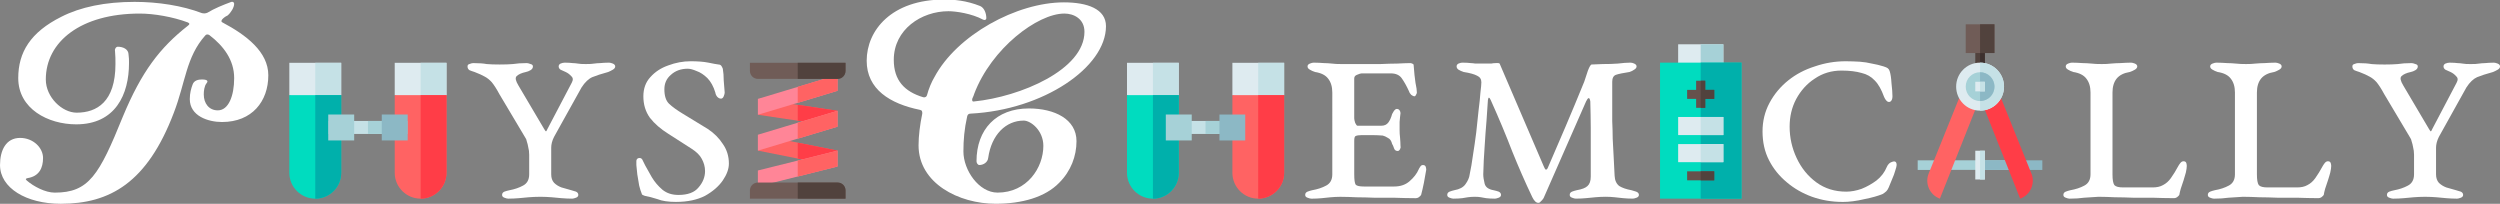<?xml version="1.0" encoding="UTF-8" standalone="no"?>
<svg
   width="343.773pt"
   height="28.02pt"
   viewBox="0 0 343.773 28.02"
   version="1.2"
   id="svg411"
   sodipodi:docname="logo-mob-en.svg"
   inkscape:export-filename="/Users/rodrigoalcarazdelaosa/Desktop/sharing-en.png"
   inkscape:export-xdpi="599.93127"
   inkscape:export-ydpi="599.93127"
   inkscape:version="1.1 (c4e8f9e, 2021-05-24)"
   xmlns:inkscape="http://www.inkscape.org/namespaces/inkscape"
   xmlns:sodipodi="http://sodipodi.sourceforge.net/DTD/sodipodi-0.dtd"
   xmlns="http://www.w3.org/2000/svg"
   xmlns:svg="http://www.w3.org/2000/svg"
   xmlns:rdf="http://www.w3.org/1999/02/22-rdf-syntax-ns#"
   xmlns:cc="http://creativecommons.org/ns#"
   xmlns:dc="http://purl.org/dc/elements/1.1/">
  <rect x="0" y="0" width="343.773" height="28.02" fill="#808080" stroke="none"/>
  <sodipodi:namedview
     pagecolor="#2a54a9"
     bordercolor="#666666"
     borderopacity="1"
     objecttolerance="10"
     gridtolerance="10"
     guidetolerance="10"
     inkscape:pageopacity="1"
     inkscape:pageshadow="2"
     inkscape:window-width="1440"
     inkscape:window-height="766"
     id="namedview413"
     showgrid="false"
     inkscape:zoom="1.3679178"
     inkscape:cx="196.28372"
     inkscape:cy="5.1172665"
     inkscape:window-x="0"
     inkscape:window-y="25"
     inkscape:window-maximized="0"
     inkscape:current-layer="svg411"
     inkscape:pagecheckerboard="0"
     inkscape:document-units="pt"
     fit-margin-top="0"
     fit-margin-left="0"
     fit-margin-right="0"
     fit-margin-bottom="0" />
  <defs
     id="defs102">
    <g
       id="g82">
      <symbol
         overflow="visible"
         id="glyph0-0">
        <path
           style="stroke:none"
           d="M 7.828,0.594 15.406,-7 7.828,-14.609 0.203,-7 Z M 7.656,-4.562 c -0.094,0 -0.234,-0.203 -0.344,-0.484 -0.125,-0.297 -0.234,-0.656 -0.234,-1.375 0,-0.516 0.578,-0.906 1.578,-1.406 C 9.109,-8.062 9.625,-8.484 9.625,-8.938 c 0,-1.062 -0.516,-1.828 -1.609,-1.828 -0.125,0 -0.25,0.031 -0.359,0.047 -0.094,0.016 -0.203,0 -0.359,0 -0.328,0 -0.672,-0.438 -0.672,-0.891 0,-0.281 0.359,-0.531 0.641,-0.531 0.5,0 1.156,0.25 1.703,0.766 0.906,0.859 1.438,2.25 1.438,3.047 0,0.781 -0.328,1.156 -0.656,1.344 -0.656,0.375 -0.828,0.484 -1.344,0.781 -0.453,0.281 -0.5,0.75 -0.5,1.266 0,0.172 -0.078,0.375 -0.25,0.375 z m 0.234,3.047 c -0.516,0 -0.953,-0.422 -0.953,-0.938 0,-0.5 0.438,-0.938 0.953,-0.938 0.516,0 0.953,0.438 0.953,0.938 0,0.516 -0.438,0.938 -0.953,0.938 z m 0,0"
           id="path10" />
      </symbol>
      <symbol
         overflow="visible"
         id="glyph0-1">
        <path
           style="stroke:none"
           d="M 12.875,-5.891 C 13.672,-8 13.688,-9.75 15.016,-11.234 c 0.078,-0.109 0.203,-0.109 0.312,-0.016 0.953,0.719 1.688,1.688 1.688,2.969 0,1.219 -0.391,2.234 -1.125,2.234 -0.609,0 -0.953,-0.5 -0.953,-1.094 0,-0.234 0.016,-0.578 0.188,-0.797 0.188,-0.219 -0.125,-0.25 -0.312,-0.25 -0.297,0 -0.562,0.062 -0.656,0.344 -0.109,0.266 -0.188,0.594 -0.188,1 0,1.156 1.234,1.594 2.219,1.594 2.078,0 3.203,-1.422 3.203,-3.234 0,-1.609 -1.516,-2.766 -3.156,-3.641 -0.281,-0.141 0.25,-0.453 0.359,-0.516 0.219,-0.172 0.453,-0.531 0.453,-0.812 0,-0.078 -0.109,-0.141 -0.219,-0.094 -0.609,0.203 -1.156,0.438 -1.641,0.719 -0.125,0.062 -0.25,0.078 -0.375,0.047 -1.391,-0.516 -3.062,-0.797 -4.672,-0.797 -2.047,0 -3.781,0.359 -5.094,1.047 -2.141,1.062 -2.953,2.453 -2.953,4.25 0,2.125 2.031,3.203 4,3.203 2.703,0 3.656,-2.062 3.656,-4.234 0,-0.203 0,-0.391 -0.016,-0.609 -0.031,-0.359 -0.422,-0.531 -0.766,-0.531 -0.125,0 -0.234,0.141 -0.203,0.297 0.031,0.297 0.031,0.609 0.031,0.875 0,2.656 -1.281,3.391 -2.656,3.391 -1.031,0 -2.156,-1.078 -2.156,-2.312 0,-2.625 2.438,-4.562 6.516,-4.562 0.969,0 2.281,0.25 3.312,0.641 0.125,0.047 0.125,0.125 0.031,0.203 -1.953,1.531 -3.219,3.188 -4.5,6.297 -1.688,4.078 -2.375,5.281 -4.734,5.281 -0.641,0 -1.469,-0.438 -1.938,-0.859 -0.109,-0.078 -0.094,-0.141 0.062,-0.156 0.797,-0.125 1.062,-0.734 1.062,-1.406 0,-0.703 -0.672,-1.391 -1.594,-1.391 -0.969,0 -1.391,0.844 -1.391,1.906 0,1.562 1.812,2.688 4.203,2.688 3.391,0 6,-1.469 7.859,-6.328 z m 0,0"
           id="path13" />
      </symbol>
      <symbol
         overflow="visible"
         id="glyph0-2">
        <path
           style="stroke:none"
           d="m 8.422,-2.266 c 0.297,0 0.578,-0.188 0.625,-0.5 0.203,-1.594 1.219,-2.562 2.438,-2.562 0.5,0 1.359,0.688 1.359,1.734 0,1.531 -1.109,3.25 -3.172,3.25 -1.281,0 -2.344,-1.578 -2.344,-2.859 0,-0.828 0.062,-1.562 0.25,-2.422 0.016,-0.141 0.109,-0.203 0.25,-0.203 5.047,-0.25 9.359,-3.203 9.359,-6.062 0,-1.203 -1.297,-1.641 -2.906,-1.641 -3.266,0 -7.422,2.25 -8.969,5.172 -0.188,0.344 -0.375,0.781 -0.516,1.25 -0.047,0.125 -0.125,0.188 -0.25,0.141 C 3.219,-7.359 2.5,-8.141 2.5,-9.547 c 0,-2.125 1.906,-3.359 3.781,-3.359 0.516,0 1.609,0.156 2.391,0.578 0.125,0.062 0.234,0 0.234,-0.109 0,-0.328 -0.125,-0.719 -0.438,-0.844 -0.953,-0.391 -1.797,-0.438 -2.484,-0.438 -3.656,0 -5.359,2.125 -5.359,4.219 0,1.984 1.609,3 3.688,3.422 0.156,0.031 0.172,0.109 0.156,0.25 -0.172,0.766 -0.25,1.547 -0.25,2.219 0,2.625 2.766,4.047 5.344,4.047 1.797,0 3.438,-0.484 4.406,-1.469 0.781,-0.812 1.188,-1.859 1.188,-2.875 0,-1.531 -1.516,-2.266 -3.312,-2.266 -2.266,0 -3.625,1.438 -3.625,3.625 0,0.156 0.109,0.281 0.203,0.281 z M 7.938,-6.859 C 7.969,-6.969 8.016,-7.062 8.062,-7.188 c 1.188,-3.188 4.391,-5.562 6.25,-5.562 0.641,0 1.391,0.359 1.391,1.266 0,2.625 -4.453,4.484 -7.625,4.812 -0.141,0.016 -0.188,-0.062 -0.141,-0.188 z m 0,0"
           id="path16" />
      </symbol>
      <symbol
         overflow="visible"
         id="glyph1-0">
        <path
           style="stroke:none"
           d="M 1.031,0 V -9.766 H 9.297 V 0 Z M 2.062,-1.031 H 8.266 V -8.734 H 2.062 Z m 0,0"
           id="path19" />
      </symbol>
      <symbol
         overflow="visible"
         id="glyph1-1">
        <path
           style="stroke:none"
           d="M 0.812,0.062 C 0.531,0.062 0.391,-0.016 0.391,-0.172 0.391,-0.285 0.551,-0.395 0.875,-0.5 1.07,-0.562 1.266,-0.645 1.453,-0.75 1.641,-0.863 1.738,-1.062 1.75,-1.344 V -11.688 c 0,-0.375 -0.062,-0.703 -0.188,-0.984 -0.117,-0.281 -0.355,-0.445 -0.719,-0.5 -0.125,-0.031 -0.188,-0.129 -0.188,-0.297 0,-0.125 0.055,-0.207 0.172,-0.25 0.188,-0.062 0.414,-0.133 0.688,-0.219 0.27,-0.082 0.547,-0.176 0.828,-0.281 0.289,-0.102 0.551,-0.203 0.781,-0.297 0.051,-0.031 0.094,-0.047 0.125,-0.047 0.039,0 0.07,0.016 0.094,0.047 0.031,0.023 0.047,0.055 0.047,0.094 0,0.086 -0.023,0.203 -0.062,0.359 -0.031,0.148 -0.062,0.406 -0.094,0.781 -0.023,0.375 -0.031,0.934 -0.031,1.672 v 3.594 c 0,0.219 0.008,0.383 0.031,0.484 0.02,0.094 0.055,0.188 0.109,0.281 0.219,-0.164 0.488,-0.348 0.812,-0.547 0.32,-0.195 0.68,-0.367 1.078,-0.516 0.406,-0.156 0.82,-0.234 1.25,-0.234 0.676,0 1.238,0.266 1.688,0.797 0.445,0.523 0.672,1.188 0.672,2 v 4.344 c 0,0.281 0.086,0.492 0.266,0.625 0.176,0.125 0.367,0.219 0.578,0.281 0.156,0.043 0.27,0.09 0.344,0.141 0.082,0.043 0.125,0.105 0.125,0.188 0,0.156 -0.137,0.234 -0.406,0.234 -0.273,0 -0.48,-0.012 -0.625,-0.031 -0.148,-0.023 -0.289,-0.035 -0.422,-0.047 -0.125,-0.02 -0.312,-0.031 -0.562,-0.031 -0.242,0 -0.43,0.012 -0.562,0.031 C 7.441,-0.004 7.301,0.008 7.156,0.031 7.008,0.051 6.801,0.062 6.531,0.062 6.25,0.062 6.109,-0.016 6.109,-0.172 c 0,-0.094 0.039,-0.156 0.125,-0.188 C 6.316,-0.391 6.438,-0.438 6.594,-0.5 c 0.207,-0.062 0.391,-0.156 0.547,-0.281 0.164,-0.133 0.25,-0.344 0.25,-0.625 V -5.625 c 0,-0.344 -0.102,-0.656 -0.297,-0.938 -0.199,-0.281 -0.445,-0.504 -0.734,-0.672 -0.293,-0.164 -0.59,-0.25 -0.891,-0.25 -0.262,0 -0.562,0.043 -0.906,0.125 -0.344,0.074 -0.609,0.188 -0.797,0.344 -0.23,0.18 -0.383,0.367 -0.453,0.562 -0.074,0.188 -0.109,0.496 -0.109,0.922 v 4.188 c 0.008,0.281 0.094,0.48 0.25,0.594 C 3.617,-0.645 3.801,-0.562 4,-0.5 c 0.156,0.043 0.27,0.09 0.344,0.141 0.082,0.043 0.125,0.105 0.125,0.188 0,0.156 -0.141,0.234 -0.422,0.234 -0.273,0 -0.48,-0.012 -0.625,-0.031 C 3.285,0.008 3.156,-0.004 3.031,-0.016 c -0.125,-0.02 -0.309,-0.031 -0.547,-0.031 -0.242,0 -0.434,0.012 -0.578,0.031 C 1.758,-0.004 1.609,0.008 1.453,0.031 1.297,0.051 1.082,0.062 0.812,0.062 Z m 0,0"
           id="path22" />
      </symbol>
      <symbol
         overflow="visible"
         id="glyph1-2">
        <path
           style="stroke:none"
           d="M 1.328,5.891 C 1.055,5.891 0.812,5.82 0.594,5.688 0.375,5.562 0.266,5.348 0.266,5.047 c 0,-0.25 0.055,-0.469 0.172,-0.656 0.125,-0.188 0.297,-0.281 0.516,-0.281 0.145,0 0.289,0.02 0.438,0.062 0.145,0.039 0.273,0.062 0.391,0.062 C 1.863,4.234 1.938,4.211 2,4.172 2.062,4.141 2.117,4.082 2.172,4 2.316,3.758 2.488,3.453 2.688,3.078 2.895,2.703 3.102,2.281 3.312,1.812 3.531,1.344 3.734,0.848 3.922,0.328 c 0.039,-0.125 0.062,-0.281 0.062,-0.469 0,-0.113 -0.008,-0.223 -0.016,-0.328 C 3.957,-0.57 3.938,-0.664 3.906,-0.75 L 1.516,-6.797 C 1.41,-7.047 1.281,-7.258 1.125,-7.438 0.969,-7.625 0.785,-7.75 0.578,-7.812 0.461,-7.852 0.352,-7.898 0.25,-7.953 0.156,-8.004 0.109,-8.082 0.109,-8.188 c 0,-0.07 0.047,-0.117 0.141,-0.141 0.102,-0.02 0.191,-0.031 0.266,-0.031 0.27,0 0.473,0.008 0.609,0.016 0.133,0.012 0.258,0.027 0.375,0.047 0.113,0.023 0.289,0.031 0.531,0.031 0.238,0 0.422,-0.008 0.547,-0.031 0.125,-0.02 0.254,-0.035 0.391,-0.047 0.145,-0.008 0.352,-0.016 0.625,-0.016 0.082,0 0.172,0.016 0.266,0.047 C 3.953,-8.281 4,-8.223 4,-8.141 c 0,0.094 -0.074,0.188 -0.219,0.281 -0.137,0.094 -0.262,0.152 -0.375,0.172 -0.137,0.043 -0.242,0.117 -0.312,0.219 C 3.031,-7.363 3,-7.211 3,-7.016 c 0,0.074 0.02,0.172 0.062,0.297 0.039,0.117 0.07,0.211 0.094,0.281 l 1.672,4.125 c 0.031,0.086 0.07,0.125 0.125,0.125 0.039,0 0.078,-0.039 0.109,-0.125 L 6.484,-6.094 C 6.523,-6.188 6.562,-6.312 6.594,-6.469 c 0.039,-0.164 0.062,-0.297 0.062,-0.391 0,-0.258 -0.043,-0.441 -0.125,-0.547 -0.074,-0.102 -0.172,-0.18 -0.297,-0.234 -0.105,-0.051 -0.23,-0.125 -0.375,-0.219 -0.148,-0.094 -0.219,-0.188 -0.219,-0.281 0,-0.082 0.051,-0.141 0.156,-0.172 0.102,-0.031 0.188,-0.047 0.25,-0.047 0.195,0 0.395,0.016 0.594,0.047 0.195,0.031 0.488,0.047 0.875,0.047 0.258,0 0.445,-0.008 0.562,-0.031 0.125,-0.02 0.227,-0.035 0.312,-0.047 0.082,-0.008 0.195,-0.016 0.344,-0.016 0.07,0 0.16,0.012 0.266,0.031 0.102,0.023 0.156,0.07 0.156,0.141 0,0.105 -0.055,0.184 -0.156,0.234 C 8.895,-7.898 8.785,-7.852 8.672,-7.812 8.461,-7.75 8.238,-7.582 8,-7.312 7.77,-7.051 7.586,-6.754 7.453,-6.422 l -2.812,6.688 c -0.012,0.039 -0.086,0.219 -0.219,0.531 -0.125,0.32 -0.289,0.719 -0.484,1.188 -0.188,0.469 -0.398,0.969 -0.625,1.5 -0.23,0.539 -0.445,1.062 -0.641,1.562 -0.125,0.27 -0.309,0.477 -0.547,0.625 -0.23,0.145 -0.496,0.219 -0.797,0.219 z m 0,0"
           id="path25" />
      </symbol>
      <symbol
         overflow="visible"
         id="glyph1-3">
        <path
           style="stroke:none"
           d="m 2.969,0.297 c -0.43,0 -0.828,-0.07 -1.203,-0.203 -0.367,-0.133 -0.68,-0.316 -0.938,-0.547 -0.074,-0.156 -0.125,-0.41 -0.156,-0.766 -0.031,-0.352 -0.059,-0.648 -0.078,-0.891 0,-0.125 0.094,-0.188 0.281,-0.188 0.051,0 0.098,0.012 0.141,0.031 0.051,0.023 0.082,0.062 0.094,0.125 0.188,0.668 0.473,1.148 0.859,1.438 0.395,0.293 0.789,0.438 1.188,0.438 0.406,0 0.75,-0.133 1.031,-0.406 0.281,-0.27 0.422,-0.602 0.422,-1 0,-0.375 -0.125,-0.691 -0.375,-0.953 C 3.984,-2.895 3.551,-3.223 2.938,-3.609 2.469,-3.898 2.086,-4.176 1.797,-4.438 1.504,-4.695 1.289,-4.961 1.156,-5.234 c -0.125,-0.281 -0.188,-0.594 -0.188,-0.938 0,-0.445 0.102,-0.848 0.312,-1.203 0.207,-0.352 0.516,-0.633 0.922,-0.844 0.414,-0.219 0.938,-0.328 1.562,-0.328 0.406,0 0.742,0.043 1.016,0.125 0.281,0.086 0.488,0.172 0.625,0.266 0.113,0.148 0.207,0.383 0.281,0.703 0.07,0.324 0.109,0.633 0.109,0.922 0,0.105 -0.07,0.156 -0.203,0.156 -0.086,0 -0.164,-0.016 -0.234,-0.047 C 5.285,-6.461 5.234,-6.508 5.203,-6.562 5.023,-7.02 4.801,-7.367 4.531,-7.609 c -0.273,-0.238 -0.605,-0.359 -1,-0.359 -0.344,0 -0.652,0.105 -0.922,0.312 -0.273,0.199 -0.406,0.5 -0.406,0.906 0,0.312 0.098,0.594 0.297,0.844 0.207,0.25 0.586,0.531 1.141,0.844 0.789,0.461 1.383,0.887 1.781,1.281 0.395,0.387 0.594,0.902 0.594,1.547 0,0.75 -0.289,1.359 -0.859,1.828 -0.562,0.469 -1.293,0.703 -2.188,0.703 z m 0,0"
           id="path28" />
      </symbol>
      <symbol
         overflow="visible"
         id="glyph1-4">
        <path
           style="stroke:none"
           d="M 0.906,0.062 C 0.781,0.062 0.68,0.039 0.609,0 0.535,-0.031 0.5,-0.086 0.5,-0.172 0.5,-0.273 0.551,-0.348 0.656,-0.391 0.758,-0.43 0.863,-0.469 0.969,-0.5 1.258,-0.562 1.477,-0.645 1.625,-0.75 1.781,-0.852 1.859,-1.031 1.859,-1.281 v -4.484 c 0,-0.375 -0.07,-0.703 -0.203,-0.984 -0.125,-0.289 -0.371,-0.461 -0.734,-0.516 -0.062,-0.02 -0.117,-0.051 -0.156,-0.094 -0.031,-0.039 -0.047,-0.102 -0.047,-0.188 0,-0.145 0.062,-0.223 0.188,-0.234 0.551,-0.125 1.004,-0.289 1.359,-0.5 0.363,-0.219 0.633,-0.395 0.812,-0.531 0.125,-0.102 0.219,-0.156 0.281,-0.156 0.082,0 0.125,0.039 0.125,0.109 0,0.105 -0.016,0.324 -0.047,0.656 C 3.406,-7.879 3.375,-7.52 3.344,-7.125 3.32,-6.738 3.312,-6.391 3.312,-6.078 v 4.797 c 0,0.242 0.078,0.418 0.234,0.531 0.156,0.105 0.367,0.188 0.641,0.25 0.113,0.031 0.223,0.07 0.328,0.109 0.102,0.043 0.156,0.117 0.156,0.219 C 4.672,-0.016 4.531,0.062 4.25,0.062 3.988,0.062 3.781,0.051 3.625,0.031 3.469,0.008 3.316,-0.004 3.172,-0.016 3.023,-0.035 2.828,-0.047 2.578,-0.047 2.348,-0.047 2.156,-0.035 2,-0.016 1.852,-0.004 1.703,0.008 1.547,0.031 1.398,0.051 1.188,0.062 0.906,0.062 Z M 2.562,-10.656 c -0.293,0 -0.539,-0.098 -0.734,-0.297 -0.199,-0.195 -0.297,-0.441 -0.297,-0.734 0,-0.301 0.098,-0.551 0.297,-0.75 0.195,-0.207 0.441,-0.312 0.734,-0.312 0.301,0 0.551,0.105 0.75,0.312 0.207,0.199 0.312,0.449 0.312,0.75 0,0.293 -0.105,0.539 -0.312,0.734 -0.199,0.199 -0.449,0.297 -0.75,0.297 z m 0,0"
           id="path31" />
      </symbol>
      <symbol
         overflow="visible"
         id="glyph1-5">
        <path
           style="stroke:none"
           d="M 4.406,0.312 C 3.707,0.312 3.078,0.133 2.516,-0.219 1.961,-0.57 1.523,-1.051 1.203,-1.656 0.879,-2.27 0.719,-2.957 0.719,-3.719 c 0,-0.895 0.195,-1.707 0.594,-2.438 0.395,-0.727 0.922,-1.305 1.578,-1.734 0.664,-0.438 1.395,-0.656 2.188,-0.656 0.895,0 1.68,0.242 2.359,0.719 0.164,0.125 0.25,0.258 0.25,0.391 0,0.117 -0.055,0.242 -0.156,0.375 -0.094,0.137 -0.211,0.25 -0.344,0.344 -0.137,0.086 -0.266,0.125 -0.391,0.125 -0.074,0 -0.148,-0.02 -0.219,-0.062 C 6.516,-6.707 6.441,-6.758 6.359,-6.812 6.055,-7.051 5.719,-7.27 5.344,-7.469 4.977,-7.676 4.672,-7.781 4.422,-7.781 c -0.68,0 -1.23,0.312 -1.656,0.938 -0.418,0.625 -0.625,1.449 -0.625,2.469 0,0.648 0.141,1.23 0.422,1.75 0.289,0.523 0.672,0.938 1.141,1.25 0.477,0.305 1.004,0.453 1.578,0.453 0.406,0 0.75,-0.066 1.031,-0.203 0.289,-0.133 0.602,-0.363 0.938,-0.688 0.031,-0.031 0.066,-0.055 0.109,-0.078 0.039,-0.02 0.07,-0.031 0.094,-0.031 0.156,0 0.234,0.102 0.234,0.297 0,0.074 -0.027,0.164 -0.078,0.266 -0.043,0.105 -0.121,0.23 -0.234,0.375 -0.219,0.273 -0.48,0.508 -0.781,0.703 -0.305,0.199 -0.637,0.344 -1,0.438 C 5.227,0.258 4.832,0.312 4.406,0.312 Z m 0,0"
           id="path34" />
      </symbol>
      <symbol
         overflow="visible"
         id="glyph1-6">
        <path
           style="stroke:none"
           d="m 2.422,0.297 c -0.25,0 -0.508,-0.102 -0.766,-0.297 -0.25,-0.195 -0.465,-0.43 -0.641,-0.703 -0.168,-0.27 -0.25,-0.531 -0.25,-0.781 0,-0.438 0.113,-0.781 0.344,-1.031 0.238,-0.25 0.613,-0.477 1.125,-0.688 L 4.344,-4.062 C 4.613,-4.176 4.77,-4.273 4.812,-4.359 4.863,-4.441 4.898,-4.617 4.922,-4.891 L 4.953,-6.219 C 4.973,-6.57 4.875,-6.879 4.656,-7.141 4.445,-7.41 4.141,-7.547 3.734,-7.547 c -0.211,0 -0.418,0.039 -0.625,0.109 -0.199,0.074 -0.367,0.164 -0.5,0.266 -0.086,0.062 -0.141,0.152 -0.172,0.266 -0.031,0.105 -0.047,0.219 -0.047,0.344 0,0.055 0.004,0.117 0.016,0.188 0.008,0.062 0.016,0.121 0.016,0.172 0,0.074 -0.09,0.168 -0.266,0.281 -0.168,0.117 -0.359,0.219 -0.578,0.312 -0.211,0.094 -0.387,0.141 -0.531,0.141 -0.062,0 -0.117,-0.016 -0.156,-0.047 -0.043,-0.039 -0.062,-0.086 -0.062,-0.141 0,-0.219 0.07,-0.453 0.219,-0.703 0.145,-0.258 0.348,-0.5 0.609,-0.719 C 1.969,-7.367 2.312,-7.625 2.688,-7.844 c 0.375,-0.227 0.738,-0.398 1.094,-0.516 0.352,-0.125 0.672,-0.188 0.953,-0.188 0.488,0 0.895,0.18 1.219,0.531 0.32,0.344 0.477,0.777 0.469,1.297 L 6.328,-1.75 c -0.023,0.281 0.039,0.516 0.188,0.703 0.145,0.18 0.328,0.266 0.547,0.266 0.344,0 0.598,-0.078 0.766,-0.234 0.07,-0.062 0.129,-0.094 0.172,-0.094 0.062,0 0.113,0.023 0.156,0.062 0.039,0.043 0.062,0.094 0.062,0.156 0,0.156 -0.074,0.309 -0.219,0.453 -0.23,0.219 -0.469,0.398 -0.719,0.531 -0.25,0.133 -0.492,0.203 -0.719,0.203 -0.625,0 -1.125,-0.359 -1.5,-1.078 H 5 C 4.539,-0.414 4.102,-0.145 3.688,0.031 3.281,0.207 2.859,0.297 2.422,0.297 Z m 0.969,-1 c 0.27,0 0.5,-0.039 0.688,-0.125 0.195,-0.094 0.375,-0.219 0.531,-0.375 0.062,-0.062 0.117,-0.148 0.172,-0.266 0.051,-0.125 0.082,-0.316 0.094,-0.578 L 4.922,-3.062 c 0.008,-0.145 0,-0.25 -0.031,-0.312 -0.023,-0.07 -0.074,-0.109 -0.156,-0.109 -0.031,0 -0.086,0.008 -0.156,0.016 C 4.516,-3.457 4.426,-3.43 4.312,-3.391 3.582,-3.129 3.078,-2.852 2.797,-2.562 2.516,-2.281 2.375,-2.023 2.375,-1.797 c 0,0.355 0.102,0.625 0.312,0.812 0.219,0.188 0.453,0.281 0.703,0.281 z m 0,0"
           id="path37" />
      </symbol>
      <symbol
         overflow="visible"
         id="glyph1-7">
        <path
           style="stroke:none"
           d="M 0.906,0.062 C 0.781,0.062 0.68,0.039 0.609,0 0.535,-0.031 0.5,-0.086 0.5,-0.172 0.5,-0.273 0.539,-0.344 0.625,-0.375 0.707,-0.414 0.82,-0.457 0.969,-0.5 1.176,-0.551 1.375,-0.625 1.562,-0.719 1.758,-0.82 1.859,-1.008 1.859,-1.281 v -4.438 c 0,-0.375 -0.043,-0.691 -0.125,-0.953 -0.074,-0.258 -0.289,-0.438 -0.641,-0.531 -0.055,-0.031 -0.102,-0.062 -0.141,-0.094 -0.043,-0.039 -0.062,-0.102 -0.062,-0.188 0,-0.145 0.062,-0.223 0.188,-0.234 C 1.555,-7.844 1.945,-7.992 2.25,-8.172 2.551,-8.359 2.848,-8.562 3.141,-8.781 3.18,-8.801 3.219,-8.82 3.25,-8.844 3.289,-8.863 3.328,-8.875 3.359,-8.875 c 0.031,0 0.055,0.016 0.078,0.047 0.02,0.023 0.031,0.055 0.031,0.094 0,0.094 -0.023,0.293 -0.062,0.594 -0.031,0.293 -0.047,0.531 -0.047,0.719 0,0.062 0.004,0.121 0.016,0.172 0.008,0.043 0.02,0.07 0.031,0.078 0.477,-0.445 0.988,-0.785 1.531,-1.016 0.551,-0.238 1.148,-0.359 1.797,-0.359 0.676,0 1.234,0.277 1.672,0.828 C 8.844,-7.176 9.062,-6.5 9.062,-5.688 v 4.406 c 0,0.273 0.094,0.453 0.281,0.547 0.195,0.094 0.398,0.172 0.609,0.234 0.113,0.043 0.223,0.09 0.328,0.141 0.102,0.043 0.156,0.121 0.156,0.234 0,0.086 -0.055,0.133 -0.156,0.156 C 10.188,0.051 10.098,0.062 10.016,0.062 9.742,0.062 9.531,0.051 9.375,0.031 9.227,0.008 9.082,-0.004 8.938,-0.016 8.801,-0.035 8.609,-0.047 8.359,-0.047 c -0.23,0 -0.422,0.012 -0.578,0.031 C 7.633,-0.004 7.477,0.008 7.312,0.031 7.156,0.051 6.941,0.062 6.672,0.062 6.598,0.062 6.508,0.051 6.406,0.031 6.312,0.008 6.266,-0.039 6.266,-0.125 6.266,-0.238 6.312,-0.316 6.406,-0.359 6.508,-0.41 6.617,-0.457 6.734,-0.5 6.941,-0.562 7.141,-0.641 7.328,-0.734 7.523,-0.828 7.625,-1.008 7.625,-1.281 V -5.625 c 0,-0.602 -0.172,-1.07 -0.516,-1.406 -0.336,-0.344 -0.781,-0.52 -1.344,-0.531 -0.5,0 -0.938,0.086 -1.312,0.25 -0.367,0.156 -0.695,0.352 -0.984,0.578 -0.055,0.055 -0.094,0.125 -0.125,0.219 -0.023,0.094 -0.031,0.18 -0.031,0.25 v 4.984 c 0,0.273 0.094,0.461 0.281,0.562 C 3.789,-0.625 3.988,-0.551 4.188,-0.5 4.508,-0.414 4.672,-0.305 4.672,-0.172 4.672,-0.086 4.633,-0.031 4.562,0 4.5,0.039 4.395,0.062 4.25,0.062 3.977,0.062 3.758,0.051 3.594,0.031 3.438,0.008 3.289,-0.004 3.156,-0.016 3.02,-0.035 2.828,-0.047 2.578,-0.047 c -0.23,0 -0.418,0.012 -0.562,0.031 C 1.867,-0.004 1.719,0.008 1.562,0.031 1.406,0.051 1.188,0.062 0.906,0.062 Z m 0,0"
           id="path40" />
      </symbol>
      <symbol
         overflow="visible"
         id="glyph1-8">
        <path
           style="stroke:none"
           d="M 7.375,0.391 C 7.344,0.391 7.297,0.363 7.234,0.312 7.172,0.258 7.141,0.219 7.141,0.188 7.141,0.051 7.156,-0.141 7.188,-0.391 7.227,-0.648 7.25,-0.867 7.25,-1.047 v -0.125 c -0.211,0.312 -0.543,0.637 -1,0.969 -0.449,0.332 -1.016,0.5 -1.703,0.5 -0.793,0 -1.477,-0.211 -2.047,-0.625 -0.562,-0.414 -1,-0.945 -1.312,-1.594 -0.312,-0.645 -0.469,-1.312 -0.469,-2 0,-0.801 0.188,-1.551 0.562,-2.25 0.375,-0.707 0.906,-1.281 1.594,-1.719 0.695,-0.438 1.531,-0.656 2.5,-0.656 0.27,0 0.547,0.027 0.828,0.078 0.281,0.043 0.5,0.09 0.656,0.141 0.125,0.043 0.211,0.062 0.266,0.062 0.094,0 0.141,-0.164 0.141,-0.5 V -11.688 c 0,-0.562 -0.09,-0.938 -0.266,-1.125 -0.18,-0.195 -0.434,-0.328 -0.766,-0.391 -0.125,-0.02 -0.188,-0.109 -0.188,-0.266 0,-0.125 0.055,-0.207 0.172,-0.25 0.602,-0.145 1.078,-0.285 1.422,-0.422 0.344,-0.145 0.613,-0.258 0.812,-0.344 0.051,-0.02 0.098,-0.035 0.141,-0.047 0.051,-0.008 0.094,-0.016 0.125,-0.016 0.082,0 0.129,0.043 0.141,0.125 0,0.086 -0.012,0.23 -0.031,0.438 -0.023,0.199 -0.047,0.492 -0.078,0.875 -0.023,0.387 -0.031,0.887 -0.031,1.5 v 9.344 c 0,0.469 0.031,0.812 0.094,1.031 0.07,0.211 0.188,0.312 0.344,0.312 0.062,0 0.176,-0.004 0.344,-0.016 0.176,-0.02 0.352,-0.035 0.531,-0.047 0.25,-0.02 0.375,0.039 0.375,0.172 0,0.105 -0.031,0.195 -0.094,0.266 C 10.25,-0.473 10.188,-0.438 10.125,-0.438 9.738,-0.375 9.359,-0.289 8.984,-0.188 8.609,-0.094 8.18,0.055 7.703,0.266 7.598,0.316 7.523,0.348 7.484,0.359 7.453,0.379 7.414,0.391 7.375,0.391 Z M 5.281,-0.781 C 5.645,-0.781 6,-0.875 6.344,-1.062 6.688,-1.25 6.988,-1.492 7.25,-1.797 l 0.016,-3.719 c 0,-0.375 -0.109,-0.738 -0.328,-1.094 -0.211,-0.352 -0.5,-0.645 -0.875,-0.875 -0.375,-0.227 -0.82,-0.344 -1.328,-0.344 -0.324,0 -0.684,0.102 -1.078,0.297 -0.398,0.188 -0.742,0.527 -1.031,1.016 -0.293,0.492 -0.438,1.195 -0.438,2.109 0,0.793 0.113,1.43 0.344,1.906 0.238,0.469 0.523,0.828 0.859,1.078 0.344,0.25 0.688,0.422 1.031,0.516 0.352,0.086 0.641,0.125 0.859,0.125 z m 0,0"
           id="path43" />
      </symbol>
      <symbol
         overflow="visible"
         id="glyph1-9">
        <path
           style="stroke:none"
           d="m 4.406,0.312 c -0.762,0 -1.43,-0.188 -2,-0.562 -0.562,-0.375 -1,-0.898 -1.312,-1.578 C 0.781,-2.504 0.625,-3.289 0.625,-4.188 c 0,-0.801 0.18,-1.531 0.547,-2.188 0.363,-0.656 0.848,-1.18 1.453,-1.578 0.602,-0.395 1.266,-0.594 1.984,-0.594 0.551,0 1.039,0.109 1.469,0.328 0.426,0.219 0.758,0.527 1,0.922 0.238,0.387 0.359,0.836 0.359,1.344 0,0.43 -0.211,0.641 -0.625,0.641 H 2.453 c -0.188,0 -0.324,0.055 -0.406,0.156 -0.074,0.105 -0.109,0.309 -0.109,0.609 0,0.668 0.145,1.273 0.438,1.812 0.289,0.543 0.676,0.977 1.156,1.297 0.477,0.324 1.008,0.484 1.594,0.484 0.414,0 0.789,-0.078 1.125,-0.234 0.332,-0.156 0.629,-0.383 0.891,-0.688 0.062,-0.07 0.102,-0.117 0.125,-0.141 0.031,-0.02 0.066,-0.031 0.109,-0.031 0.113,0 0.172,0.07 0.172,0.203 0,0.262 -0.125,0.555 -0.375,0.875 -0.211,0.262 -0.461,0.492 -0.75,0.688 C 6.129,-0.094 5.812,0.051 5.469,0.156 5.125,0.258 4.77,0.312 4.406,0.312 Z M 2.5,-5.953 h 1.875 c 0.332,0 0.613,-0.004 0.844,-0.016 0.238,-0.008 0.469,-0.035 0.688,-0.078 0.07,-0.02 0.117,-0.066 0.141,-0.141 0.02,-0.07 0.031,-0.176 0.031,-0.312 0,-0.406 -0.18,-0.75 -0.531,-1.031 -0.355,-0.281 -0.773,-0.422 -1.25,-0.422 -0.312,0 -0.633,0.094 -0.953,0.281 C 3.031,-7.484 2.77,-7.25 2.562,-6.969 2.352,-6.695 2.25,-6.426 2.25,-6.156 c 0,0.137 0.082,0.203 0.25,0.203 z m 0,0"
           id="path46" />
      </symbol>
      <symbol
         overflow="visible"
         id="glyph1-10">
        <path
           style="stroke:none"
           d="M 0.906,0.062 C 0.801,0.062 0.707,0.047 0.625,0.016 0.539,-0.004 0.5,-0.066 0.5,-0.172 0.5,-0.266 0.539,-0.332 0.625,-0.375 0.719,-0.414 0.832,-0.457 0.969,-0.5 1.164,-0.562 1.363,-0.641 1.562,-0.734 1.758,-0.828 1.859,-1.008 1.859,-1.281 v -4.438 c 0,-0.375 -0.043,-0.703 -0.125,-0.984 -0.086,-0.281 -0.305,-0.445 -0.656,-0.5 -0.062,-0.02 -0.109,-0.051 -0.141,-0.094 -0.031,-0.039 -0.047,-0.102 -0.047,-0.188 0,-0.133 0.051,-0.211 0.156,-0.234 0.375,-0.102 0.672,-0.207 0.891,-0.312 C 2.156,-8.133 2.348,-8.25 2.516,-8.375 2.691,-8.508 2.906,-8.648 3.156,-8.797 3.188,-8.805 3.211,-8.82 3.234,-8.844 3.266,-8.863 3.301,-8.875 3.344,-8.875 c 0.082,0 0.125,0.047 0.125,0.141 0,0.094 -0.023,0.293 -0.062,0.594 -0.031,0.293 -0.047,0.531 -0.047,0.719 0,0.148 0.016,0.23 0.047,0.25 h 0.047 c 0.312,-0.301 0.723,-0.602 1.234,-0.906 0.52,-0.312 1.18,-0.469 1.984,-0.469 0.5,0 0.91,0.109 1.234,0.328 0.332,0.211 0.609,0.574 0.828,1.094 h 0.062 c 0.438,-0.395 0.938,-0.727 1.5,-1 0.57,-0.281 1.195,-0.422 1.875,-0.422 0.445,0 0.82,0.141 1.125,0.422 0.301,0.273 0.531,0.625 0.688,1.062 0.164,0.438 0.25,0.898 0.25,1.375 v 4.406 c 0,0.273 0.094,0.453 0.281,0.547 0.195,0.094 0.398,0.172 0.609,0.234 0.133,0.043 0.242,0.086 0.328,0.125 0.094,0.043 0.141,0.109 0.141,0.203 0,0.086 -0.031,0.141 -0.094,0.172 -0.062,0.039 -0.168,0.062 -0.312,0.062 -0.281,0 -0.5,-0.012 -0.656,-0.031 -0.148,-0.023 -0.289,-0.035 -0.422,-0.047 -0.125,-0.02 -0.312,-0.031 -0.562,-0.031 -0.23,0 -0.422,0.012 -0.578,0.031 C 12.82,-0.004 12.664,0.008 12.5,0.031 12.332,0.051 12.113,0.062 11.844,0.062 c -0.125,0 -0.23,-0.023 -0.312,-0.062 -0.074,-0.031 -0.109,-0.086 -0.109,-0.172 0,-0.102 0.039,-0.176 0.125,-0.219 0.094,-0.039 0.207,-0.078 0.344,-0.109 0.227,-0.051 0.43,-0.125 0.609,-0.219 0.188,-0.102 0.281,-0.289 0.281,-0.562 V -5.625 c 0,-0.32 -0.078,-0.629 -0.234,-0.922 -0.148,-0.301 -0.344,-0.547 -0.594,-0.734 -0.242,-0.195 -0.512,-0.297 -0.812,-0.297 -0.344,0 -0.668,0.043 -0.969,0.125 -0.293,0.086 -0.57,0.23 -0.828,0.438 -0.387,0.305 -0.578,0.797 -0.578,1.484 v 4.25 c 0,0.273 0.098,0.461 0.297,0.562 0.207,0.094 0.414,0.168 0.625,0.219 0.133,0.031 0.242,0.074 0.328,0.125 0.094,0.043 0.141,0.109 0.141,0.203 0,0.086 -0.039,0.141 -0.109,0.172 C 9.984,0.039 9.883,0.062 9.75,0.062 9.477,0.062 9.258,0.051 9.094,0.031 8.938,0.008 8.785,-0.004 8.641,-0.016 8.492,-0.035 8.301,-0.047 8.062,-0.047 c -0.242,0 -0.438,0.012 -0.594,0.031 C 7.32,-0.004 7.164,0.008 7,0.031 6.832,0.051 6.613,0.062 6.344,0.062 6.227,0.062 6.129,0.039 6.047,0 c -0.086,-0.031 -0.125,-0.086 -0.125,-0.172 0,-0.102 0.051,-0.172 0.156,-0.203 C 6.18,-0.414 6.289,-0.457 6.406,-0.5 6.613,-0.562 6.816,-0.641 7.016,-0.734 7.211,-0.828 7.312,-1.008 7.312,-1.281 V -5.625 c 0,-0.32 -0.078,-0.629 -0.234,-0.922 -0.148,-0.301 -0.344,-0.547 -0.594,-0.734 -0.25,-0.195 -0.527,-0.297 -0.828,-0.297 -0.344,0 -0.668,0.043 -0.969,0.125 -0.293,0.086 -0.57,0.23 -0.828,0.438 C 3.492,-6.742 3.312,-6.25 3.312,-5.531 v 4.25 c 0,0.273 0.094,0.453 0.281,0.547 0.195,0.094 0.395,0.172 0.594,0.234 0.113,0.043 0.223,0.086 0.328,0.125 0.102,0.031 0.156,0.102 0.156,0.203 0,0.086 -0.043,0.141 -0.125,0.172 C 4.473,0.039 4.375,0.062 4.25,0.062 3.977,0.062 3.758,0.051 3.594,0.031 3.438,0.008 3.289,-0.004 3.156,-0.016 3.02,-0.035 2.828,-0.047 2.578,-0.047 c -0.23,0 -0.418,0.012 -0.562,0.031 C 1.867,-0.004 1.719,0.008 1.562,0.031 1.406,0.051 1.188,0.062 0.906,0.062 Z m 0,0"
           id="path49" />
      </symbol>
      <symbol
         overflow="visible"
         id="glyph1-11">
        <path
           style="stroke:none"
           d="m 3.906,0.297 c -0.68,0 -1.211,-0.211 -1.594,-0.625 C 1.938,-0.742 1.75,-1.359 1.75,-2.172 V -6.969 C 1.75,-7.07 1.707,-7.145 1.625,-7.188 1.551,-7.238 1.375,-7.266 1.094,-7.266 h -0.125 c -0.062,0 -0.121,-0.047 -0.172,-0.141 C 0.742,-7.5 0.719,-7.594 0.719,-7.688 c 0,-0.02 0.02,-0.055 0.062,-0.109 C 0.82,-7.859 0.852,-7.895 0.875,-7.906 1.145,-8.102 1.395,-8.297 1.625,-8.484 1.852,-8.68 2.055,-8.875 2.234,-9.062 c 0.188,-0.188 0.344,-0.352 0.469,-0.5 C 2.773,-9.633 2.832,-9.691 2.875,-9.734 2.926,-9.785 2.988,-9.812 3.062,-9.812 c 0.062,0 0.125,0.016 0.188,0.047 0.062,0.023 0.086,0.086 0.078,0.188 L 3.219,-8.656 c -0.012,0.156 0.023,0.262 0.109,0.312 0.082,0.055 0.211,0.078 0.391,0.078 h 2.359 c 0.051,0 0.098,0.047 0.141,0.141 0.039,0.086 0.062,0.188 0.062,0.312 0,0.125 -0.023,0.25 -0.062,0.375 -0.043,0.117 -0.09,0.172 -0.141,0.172 H 4.031 c -0.344,0 -0.57,0.027 -0.672,0.078 -0.105,0.055 -0.156,0.219 -0.156,0.5 v 4.062 c 0,0.555 0.113,0.992 0.344,1.312 C 3.785,-1 4.125,-0.844 4.562,-0.844 4.969,-0.844 5.281,-0.875 5.5,-0.938 5.719,-1 5.914,-1.094 6.094,-1.219 6.125,-1.25 6.148,-1.266 6.172,-1.266 c 0.062,0 0.102,0.031 0.125,0.094 0.02,0.062 0.031,0.133 0.031,0.203 0,0.062 -0.117,0.199 -0.344,0.406 -0.23,0.211 -0.527,0.402 -0.891,0.578 -0.367,0.188 -0.762,0.281 -1.188,0.281 z m 0,0"
           id="path52" />
      </symbol>
      <symbol
         overflow="visible"
         id="glyph1-12">
        <path
           style="stroke:none"
           d="M 1.016,0.062 C 0.879,0.062 0.773,0.039 0.703,0 0.629,-0.031 0.594,-0.086 0.594,-0.172 c 0,-0.102 0.039,-0.172 0.125,-0.203 0.082,-0.039 0.203,-0.082 0.359,-0.125 0.258,-0.062 0.453,-0.156 0.578,-0.281 0.133,-0.133 0.203,-0.301 0.203,-0.5 v -4.438 c 0,-0.375 -0.059,-0.695 -0.172,-0.969 C 1.582,-6.969 1.359,-7.141 1.016,-7.203 0.953,-7.223 0.898,-7.258 0.859,-7.312 0.828,-7.363 0.812,-7.422 0.812,-7.484 c 0,-0.133 0.055,-0.211 0.172,-0.234 0.363,-0.113 0.738,-0.273 1.125,-0.484 C 2.504,-8.422 2.812,-8.598 3.031,-8.734 3.113,-8.785 3.18,-8.82 3.234,-8.844 3.285,-8.863 3.32,-8.875 3.344,-8.875 c 0.07,0 0.109,0.047 0.109,0.141 0,0.043 -0.008,0.148 -0.016,0.312 -0.012,0.156 -0.023,0.352 -0.031,0.578 0,0.219 -0.008,0.438 -0.016,0.656 0,0.031 0.008,0.047 0.031,0.047 0.227,-0.281 0.473,-0.523 0.734,-0.734 0.27,-0.207 0.547,-0.367 0.828,-0.484 0.281,-0.125 0.551,-0.188 0.812,-0.188 0.289,0 0.531,0.062 0.719,0.188 0.188,0.117 0.281,0.273 0.281,0.469 0,0.137 -0.043,0.289 -0.125,0.453 C 6.598,-7.27 6.5,-7.125 6.375,-7 6.258,-6.875 6.129,-6.812 5.984,-6.812 5.898,-6.812 5.812,-6.828 5.719,-6.859 5.625,-6.898 5.52,-6.945 5.406,-7 5.301,-7.039 5.191,-7.082 5.078,-7.125 4.973,-7.164 4.863,-7.188 4.75,-7.188 c -0.336,0 -0.656,0.121 -0.969,0.359 -0.305,0.23 -0.453,0.688 -0.453,1.375 v 4.172 c 0,0.18 0.094,0.328 0.281,0.453 0.195,0.117 0.469,0.227 0.812,0.328 0.145,0.043 0.258,0.086 0.344,0.125 0.082,0.043 0.125,0.109 0.125,0.203 0,0.156 -0.137,0.234 -0.406,0.234 C 4.066,0.062 3.75,0.039 3.531,0 3.32,-0.031 3.039,-0.047 2.688,-0.047 c -0.242,0 -0.434,0.012 -0.578,0.031 C 1.973,-0.004 1.82,0.008 1.656,0.031 1.5,0.051 1.285,0.062 1.016,0.062 Z m 0,0"
           id="path55" />
      </symbol>
      <symbol
         overflow="visible"
         id="glyph1-13">
        <path
           style="stroke:none"
           d="m 13.156,0.438 c -0.387,0 -0.75,-0.031 -1.094,-0.094 C 11.719,0.281 11.398,0.164 11.109,0 10.816,-0.164 10.551,-0.395 10.312,-0.688 9.977,-1.094 9.66,-1.484 9.359,-1.859 c -0.305,-0.383 -0.625,-0.82 -0.969,-1.312 -0.336,-0.5 -0.742,-1.133 -1.219,-1.906 -0.211,-0.344 -0.508,-0.613 -0.891,-0.812 -0.305,-0.145 -0.605,-0.25 -0.906,-0.312 -0.293,-0.062 -0.539,-0.102 -0.734,-0.125 -0.105,-0.008 -0.184,0.027 -0.234,0.109 -0.043,0.086 -0.062,0.188 -0.062,0.312 v 3.641 c 0,0.438 0.098,0.82 0.297,1.141 0.207,0.324 0.566,0.531 1.078,0.625 0.238,0.043 0.41,0.094 0.516,0.156 0.113,0.055 0.172,0.125 0.172,0.219 0,0.086 -0.059,0.141 -0.172,0.172 -0.105,0.039 -0.25,0.062 -0.438,0.062 C 5.43,0.109 5.145,0.094 4.938,0.062 4.738,0.031 4.562,0.004 4.406,-0.016 4.25,-0.035 4.039,-0.047 3.781,-0.047 c -0.344,0 -0.652,0.012 -0.922,0.031 C 2.586,0.004 2.316,0.031 2.047,0.062 1.785,0.094 1.469,0.109 1.094,0.109 c -0.18,0 -0.324,-0.023 -0.438,-0.062 C 0.551,0.016 0.5,-0.039 0.5,-0.125 0.5,-0.289 0.723,-0.414 1.172,-0.5 1.703,-0.594 2.086,-0.75 2.328,-0.969 2.566,-1.188 2.688,-1.551 2.688,-2.062 v -8.797 c 0,-0.531 -0.027,-0.926 -0.078,-1.188 -0.043,-0.27 -0.152,-0.457 -0.328,-0.562 C 2.113,-12.723 1.828,-12.801 1.422,-12.844 1.191,-12.875 1.02,-12.926 0.906,-13 0.801,-13.07 0.75,-13.16 0.75,-13.266 c 0,-0.082 0.051,-0.141 0.156,-0.172 0.113,-0.031 0.258,-0.047 0.438,-0.047 0.375,0 0.648,0 0.828,0 0.188,0 0.363,0.008 0.531,0.016 0.164,0 0.383,0 0.656,0 0.27,0 0.504,-0.008 0.703,-0.031 0.207,-0.02 0.438,-0.035 0.688,-0.047 0.258,-0.02 0.594,-0.031 1,-0.031 1.508,0 2.66,0.289 3.453,0.859 0.789,0.562 1.188,1.406 1.188,2.531 0,0.625 -0.125,1.164 -0.375,1.609 -0.25,0.449 -0.562,0.824 -0.938,1.125 -0.367,0.305 -0.742,0.547 -1.125,0.734 C 7.898,-6.695 7.875,-6.66 7.875,-6.609 c 0.008,0.043 0.035,0.102 0.078,0.172 0.426,0.648 0.832,1.262 1.219,1.844 0.395,0.574 0.828,1.137 1.297,1.688 0.469,0.543 1.023,1.109 1.672,1.703 0.363,0.324 0.727,0.523 1.094,0.594 0.375,0.062 0.801,0.094 1.281,0.094 0.207,0 0.312,0.074 0.312,0.219 0,0.211 -0.105,0.363 -0.312,0.469 C 14.316,0.273 14.082,0.344 13.812,0.375 13.551,0.414 13.332,0.438 13.156,0.438 Z M 5.438,-6.797 c 0.625,0 1.164,-0.141 1.625,-0.422 0.469,-0.289 0.828,-0.672 1.078,-1.141 0.258,-0.469 0.391,-0.969 0.391,-1.5 0,-0.562 -0.074,-1.078 -0.219,-1.547 C 8.164,-11.875 7.875,-12.25 7.438,-12.531 7.008,-12.812 6.363,-12.953 5.5,-12.953 c -0.449,0 -0.742,0.141 -0.875,0.422 -0.137,0.281 -0.219,0.781 -0.25,1.5 -0.012,0.344 -0.023,0.809 -0.031,1.391 0,0.586 0,1.293 0,2.125 0,0.344 0.094,0.555 0.281,0.625 0.195,0.062 0.469,0.094 0.812,0.094 z m 0,0"
           id="path58" />
      </symbol>
      <symbol
         overflow="visible"
         id="glyph1-14">
        <path
           style="stroke:none"
           d="m 4.828,0.297 c -0.773,0 -1.469,-0.18 -2.094,-0.531 C 2.117,-0.598 1.629,-1.094 1.266,-1.719 0.898,-2.352 0.719,-3.066 0.719,-3.859 c 0,-0.582 0.113,-1.145 0.344,-1.688 0.227,-0.551 0.547,-1.055 0.953,-1.516 0.414,-0.457 0.898,-0.816 1.453,-1.078 0.551,-0.27 1.145,-0.406 1.781,-0.406 0.789,0 1.504,0.195 2.141,0.578 0.645,0.387 1.156,0.891 1.531,1.516 C 9.305,-5.828 9.5,-5.145 9.5,-4.406 9.5,-3.602 9.32,-2.844 8.969,-2.125 8.625,-1.406 8.102,-0.82 7.406,-0.375 6.719,0.07 5.859,0.297 4.828,0.297 Z m 0.438,-0.625 c 0.469,0 0.883,-0.086 1.25,-0.266 0.375,-0.188 0.664,-0.477 0.875,-0.875 0.164,-0.312 0.273,-0.695 0.328,-1.156 0.062,-0.457 0.094,-0.883 0.094,-1.281 0,-0.656 -0.125,-1.289 -0.375,-1.906 -0.242,-0.613 -0.578,-1.113 -1.016,-1.5 -0.43,-0.395 -0.938,-0.594 -1.531,-0.594 -0.367,0 -0.699,0.059 -1,0.172 -0.293,0.117 -0.562,0.336 -0.812,0.656 -0.273,0.344 -0.449,0.766 -0.531,1.266 -0.086,0.492 -0.125,0.98 -0.125,1.469 0,0.68 0.117,1.324 0.359,1.938 0.25,0.617 0.586,1.117 1.016,1.5 0.426,0.387 0.914,0.578 1.469,0.578 z m 0,0"
           id="path61" />
      </symbol>
      <symbol
         overflow="visible"
         id="glyph1-15">
        <path
           style="stroke:none"
           d="m 7.562,0.391 c -0.094,0 -0.141,-0.055 -0.141,-0.156 0,-0.148 0.016,-0.348 0.047,-0.609 0.031,-0.27 0.047,-0.492 0.047,-0.672 0,-0.031 0,-0.055 0,-0.078 0,-0.02 0,-0.035 0,-0.047 -0.531,0.523 -1.074,0.898 -1.625,1.125 -0.543,0.227 -1.137,0.344 -1.781,0.344 -0.438,0 -0.84,-0.094 -1.203,-0.281 C 2.551,-0.172 2.27,-0.445 2.062,-0.812 1.852,-1.176 1.75,-1.629 1.75,-2.172 v -4.188 C 1.75,-6.66 1.68,-6.898 1.547,-7.078 1.41,-7.266 1.188,-7.422 0.875,-7.547 0.801,-7.566 0.734,-7.598 0.672,-7.641 0.617,-7.68 0.594,-7.758 0.594,-7.875 0.594,-8 0.625,-8.082 0.688,-8.125 0.75,-8.164 0.82,-8.191 0.906,-8.203 1.375,-8.223 1.734,-8.258 1.984,-8.312 c 0.258,-0.051 0.582,-0.125 0.969,-0.219 0.039,-0.008 0.07,-0.016 0.094,-0.016 0.02,0 0.047,0 0.078,0 0.145,0 0.211,0.094 0.203,0.281 -0.043,0.324 -0.074,0.594 -0.094,0.812 -0.023,0.211 -0.031,0.469 -0.031,0.781 v 4.031 c 0,0.336 0.082,0.641 0.25,0.922 0.164,0.281 0.379,0.512 0.641,0.688 0.27,0.18 0.551,0.266 0.844,0.266 0.352,0 0.664,-0.02 0.938,-0.062 0.27,-0.039 0.535,-0.156 0.797,-0.344 C 6.828,-1.285 7.02,-1.469 7.25,-1.719 c 0.227,-0.25 0.344,-0.586 0.344,-1.016 V -6.5 c 0,-0.289 -0.09,-0.508 -0.266,-0.656 C 7.16,-7.301 6.969,-7.398 6.75,-7.453 c -0.219,-0.062 -0.398,-0.094 -0.531,-0.094 -0.125,0 -0.23,-0.02 -0.312,-0.062 -0.086,-0.051 -0.125,-0.145 -0.125,-0.281 0,-0.125 0.039,-0.207 0.125,-0.25 C 6,-8.18 6.102,-8.203 6.219,-8.203 6.645,-8.211 7,-8.227 7.281,-8.25 7.562,-8.27 7.816,-8.301 8.047,-8.344 c 0.227,-0.051 0.469,-0.113 0.719,-0.188 0.02,-0.008 0.051,-0.02 0.094,-0.031 0.039,-0.008 0.078,-0.016 0.109,-0.016 0.176,0 0.266,0.078 0.266,0.234 0,0.012 -0.008,0.039 -0.016,0.078 0,0.031 -0.012,0.07 -0.031,0.109 -0.012,0.043 -0.027,0.164 -0.047,0.359 -0.023,0.188 -0.043,0.387 -0.062,0.594 -0.023,0.199 -0.031,0.355 -0.031,0.469 v 4.766 c 0,0.375 0.035,0.648 0.109,0.812 0.082,0.156 0.172,0.234 0.266,0.234 0.102,0 0.258,-0.008 0.469,-0.031 0.219,-0.02 0.379,-0.031 0.484,-0.031 0.062,0 0.125,0.016 0.188,0.047 0.07,0.023 0.109,0.094 0.109,0.219 0,0.105 -0.027,0.18 -0.078,0.219 -0.055,0.031 -0.121,0.055 -0.203,0.062 C 9.848,-0.363 9.383,-0.258 9,-0.125 8.613,0.008 8.27,0.141 7.969,0.266 7.926,0.285 7.863,0.312 7.781,0.344 7.695,0.375 7.625,0.391 7.562,0.391 Z m 0,0"
           id="path64" />
      </symbol>
      <symbol
         overflow="visible"
         id="glyph1-16">
        <path
           style="stroke:none"
           d="m 0.781,3.031 c -0.25,0 -0.375,-0.074 -0.375,-0.219 0,-0.055 0.023,-0.105 0.078,-0.156 C 0.535,2.602 0.609,2.57 0.703,2.562 1.004,2.488 1.305,2.367 1.609,2.203 1.91,2.047 2.164,1.812 2.375,1.5 2.582,1.188 2.688,0.789 2.688,0.312 2.688,0.145 2.609,-0.039 2.453,-0.25 2.305,-0.469 2.113,-0.582 1.875,-0.594 1.57,-0.625 1.332,-0.723 1.156,-0.891 0.988,-1.055 0.906,-1.25 0.906,-1.469 c 0,-0.27 0.113,-0.492 0.344,-0.672 0.227,-0.188 0.492,-0.281 0.797,-0.281 0.488,0 0.895,0.195 1.219,0.578 0.332,0.375 0.5,0.855 0.5,1.438 0,0.52 -0.105,0.988 -0.312,1.406 C 3.242,1.414 2.977,1.773 2.656,2.078 2.344,2.391 2.016,2.625 1.672,2.781 c -0.336,0.164 -0.633,0.25 -0.891,0.25 z m 0,0"
           id="path67" />
      </symbol>
      <symbol
         overflow="visible"
         id="glyph1-17">
        <path
           style="stroke:none"
           d="m 4.422,0.109 c -0.18,0 -0.324,-0.023 -0.438,-0.062 -0.105,-0.031 -0.156,-0.086 -0.156,-0.172 0,-0.094 0.051,-0.164 0.156,-0.219 C 4.098,-0.406 4.27,-0.457 4.5,-0.5 5.02,-0.594 5.414,-0.758 5.688,-1 5.969,-1.238 6.109,-1.609 6.109,-2.109 V -10.125 c 0,-0.633 -0.016,-1.117 -0.047,-1.453 C 6.039,-11.91 6,-12.145 5.938,-12.281 c -0.062,-0.145 -0.148,-0.223 -0.25,-0.234 -0.199,-0.039 -0.406,-0.062 -0.625,-0.062 -0.211,-0.008 -0.492,-0.016 -0.844,-0.016 H 3.25 c -0.336,0 -0.664,0.07 -0.984,0.203 -0.324,0.125 -0.562,0.324 -0.719,0.594 -0.043,0.074 -0.109,0.18 -0.203,0.312 -0.094,0.125 -0.199,0.234 -0.312,0.328 -0.105,0.094 -0.215,0.141 -0.328,0.141 -0.055,0 -0.09,-0.023 -0.109,-0.078 -0.023,-0.051 -0.031,-0.113 -0.031,-0.188 0,-0.133 0.031,-0.27 0.094,-0.406 0.195,-0.406 0.336,-0.758 0.422,-1.062 0.094,-0.312 0.164,-0.68 0.219,-1.109 0.031,-0.238 0.082,-0.375 0.156,-0.406 0.07,-0.039 0.141,-0.062 0.203,-0.062 0.051,0 0.133,0.086 0.25,0.25 0.125,0.156 0.211,0.293 0.266,0.406 0.082,0.137 0.27,0.242 0.562,0.312 0.301,0.062 0.594,0.094 0.875,0.094 h 7.281 c 0.477,0 0.867,-0.023 1.172,-0.078 0.301,-0.051 0.562,-0.129 0.781,-0.234 0.164,-0.07 0.301,-0.156 0.406,-0.25 0.102,-0.102 0.238,-0.156 0.406,-0.156 0.039,0 0.07,0.055 0.094,0.156 0.031,0.105 0.047,0.211 0.047,0.312 0,0.074 -0.012,0.172 -0.031,0.297 -0.023,0.125 -0.039,0.219 -0.047,0.281 -0.043,0.25 -0.086,0.434 -0.125,0.547 -0.031,0.105 -0.055,0.199 -0.062,0.281 -0.012,0.086 -0.016,0.215 -0.016,0.391 v 0.25 c 0,0.125 -0.031,0.273 -0.094,0.438 -0.055,0.156 -0.137,0.234 -0.25,0.234 -0.094,0 -0.168,-0.07 -0.219,-0.219 -0.055,-0.156 -0.109,-0.367 -0.172,-0.641 -0.055,-0.281 -0.219,-0.504 -0.5,-0.672 -0.273,-0.176 -0.734,-0.266 -1.391,-0.266 H 8.797 c -0.305,0 -0.531,0.043 -0.688,0.125 -0.148,0.074 -0.242,0.277 -0.281,0.609 -0.043,0.336 -0.062,0.883 -0.062,1.641 v 8.109 c 0,0.5 0.145,0.871 0.438,1.109 0.289,0.242 0.691,0.406 1.203,0.5 0.227,0.043 0.395,0.094 0.5,0.156 0.113,0.055 0.172,0.125 0.172,0.219 0,0.086 -0.059,0.141 -0.172,0.172 -0.105,0.039 -0.246,0.062 -0.422,0.062 -0.375,0 -0.684,-0.012 -0.922,-0.031 C 8.32,0.055 8.094,0.035 7.875,0.016 7.656,0.004 7.383,0 7.062,0 6.719,0 6.414,0.004 6.156,0.016 5.906,0.035 5.645,0.055 5.375,0.078 5.113,0.098 4.797,0.109 4.422,0.109 Z m 0,0"
           id="path70" />
      </symbol>
      <symbol
         overflow="visible"
         id="glyph1-18">
        <path
           style="stroke:none"
           d="M 0.812,0.062 C 0.738,0.062 0.648,0.051 0.547,0.031 0.441,0.008 0.391,-0.039 0.391,-0.125 c 0,-0.113 0.051,-0.191 0.156,-0.234 C 0.648,-0.41 0.758,-0.457 0.875,-0.5 1.07,-0.562 1.266,-0.641 1.453,-0.734 1.648,-0.828 1.75,-1.008 1.75,-1.281 V -11.688 c 0,-0.406 -0.074,-0.738 -0.219,-1 -0.137,-0.27 -0.375,-0.441 -0.719,-0.516 -0.117,-0.02 -0.172,-0.109 -0.172,-0.266 0,-0.133 0.047,-0.219 0.141,-0.25 0.363,-0.082 0.676,-0.164 0.938,-0.25 0.258,-0.094 0.5,-0.188 0.719,-0.281 0.227,-0.094 0.457,-0.18 0.688,-0.266 0.051,-0.031 0.094,-0.047 0.125,-0.047 0.02,0 0.039,0.023 0.062,0.062 0.02,0.031 0.031,0.059 0.031,0.078 0,0.125 -0.027,0.391 -0.078,0.797 -0.043,0.406 -0.062,1.078 -0.062,2.016 V -1.281 c 0,0.273 0.094,0.453 0.281,0.547 0.195,0.094 0.398,0.172 0.609,0.234 0.102,0.043 0.207,0.09 0.312,0.141 0.102,0.043 0.156,0.121 0.156,0.234 0,0.086 -0.055,0.133 -0.156,0.156 C 4.301,0.051 4.219,0.062 4.156,0.062 3.895,0.062 3.68,0.051 3.516,0.031 3.359,0.008 3.207,-0.004 3.062,-0.016 2.914,-0.035 2.723,-0.047 2.484,-0.047 c -0.242,0 -0.438,0.012 -0.594,0.031 C 1.742,-0.004 1.594,0.008 1.438,0.031 1.289,0.051 1.082,0.062 0.812,0.062 Z m 0,0"
           id="path73" />
      </symbol>
      <symbol
         overflow="visible"
         id="glyph1-19">
        <path
           style="stroke:none"
           d="M 8.406,0.312 C 7.445,0.312 6.52,0.145 5.625,-0.188 4.727,-0.52 3.926,-0.988 3.219,-1.594 2.52,-2.207 1.969,-2.945 1.562,-3.812 1.156,-4.676 0.953,-5.629 0.953,-6.672 c 0,-1.008 0.211,-1.938 0.641,-2.781 0.426,-0.852 1.008,-1.598 1.75,-2.234 0.75,-0.633 1.598,-1.125 2.547,-1.469 0.957,-0.352 1.969,-0.531 3.031,-0.531 0.539,0 0.992,0.023 1.359,0.062 0.375,0.031 0.734,0.09 1.078,0.172 0.352,0.074 0.766,0.172 1.234,0.297 0.207,0.055 0.352,0.137 0.438,0.25 0.094,0.105 0.148,0.258 0.172,0.453 0.02,0.312 0.051,0.652 0.094,1.016 0.039,0.367 0.07,0.82 0.094,1.359 0.008,0.094 -0.039,0.172 -0.141,0.234 -0.105,0.062 -0.215,0.086 -0.328,0.062 -0.117,-0.031 -0.195,-0.125 -0.234,-0.281 -0.148,-0.52 -0.309,-0.969 -0.484,-1.344 -0.18,-0.383 -0.445,-0.703 -0.797,-0.953 -0.344,-0.227 -0.762,-0.398 -1.25,-0.516 -0.492,-0.125 -1.016,-0.188 -1.578,-0.188 -0.805,0 -1.547,0.168 -2.234,0.5 -0.68,0.324 -1.262,0.766 -1.75,1.328 -0.492,0.555 -0.875,1.184 -1.156,1.891 -0.273,0.699 -0.406,1.422 -0.406,2.172 0,0.844 0.133,1.672 0.406,2.484 0.27,0.812 0.656,1.547 1.156,2.203 0.5,0.648 1.098,1.168 1.797,1.562 0.695,0.398 1.473,0.594 2.328,0.594 0.988,0 1.805,-0.223 2.453,-0.672 0.645,-0.457 1.195,-1.094 1.656,-1.906 0.094,-0.188 0.234,-0.281 0.422,-0.281 0.188,0 0.281,0.117 0.281,0.344 0,0.105 -0.031,0.277 -0.094,0.516 -0.055,0.242 -0.125,0.496 -0.219,0.766 -0.086,0.273 -0.168,0.512 -0.25,0.719 -0.094,0.188 -0.172,0.312 -0.234,0.375 -0.062,0.055 -0.203,0.109 -0.422,0.172 C 11.801,-0.086 11.191,0.062 10.484,0.156 9.773,0.258 9.082,0.312 8.406,0.312 Z m 0,0"
           id="path76" />
      </symbol>
      <symbol
         overflow="visible"
         id="glyph1-20">
        <path
           style="stroke:none"
           d="M 4.219,0.328 C 3.633,0.328 3.098,0.238 2.609,0.062 2.117,-0.102 1.68,-0.344 1.297,-0.656 1.242,-0.719 1.191,-0.781 1.141,-0.844 1.098,-0.914 1.062,-0.992 1.031,-1.078 0.957,-1.348 0.91,-1.703 0.891,-2.141 0.879,-2.586 0.859,-2.957 0.828,-3.25 c 0,-0.094 0.039,-0.16 0.125,-0.203 0.082,-0.051 0.176,-0.078 0.281,-0.078 0.07,0 0.141,0.023 0.203,0.062 0.07,0.031 0.113,0.086 0.125,0.156 0.281,1.062 0.691,1.824 1.234,2.281 0.539,0.461 1.109,0.688 1.703,0.688 0.477,0 0.906,-0.102 1.281,-0.312 0.375,-0.207 0.664,-0.5 0.875,-0.875 0.219,-0.383 0.328,-0.832 0.328,-1.344 0,-0.562 -0.094,-1.016 -0.281,-1.359 C 6.516,-4.586 6.25,-4.895 5.906,-5.156 5.562,-5.426 5.141,-5.711 4.641,-6.016 c -0.531,-0.344 -1.062,-0.688 -1.594,-1.031 C 2.523,-7.398 2.094,-7.805 1.75,-8.266 c -0.344,-0.469 -0.516,-1.031 -0.516,-1.688 0,-0.707 0.156,-1.344 0.469,-1.906 0.32,-0.562 0.801,-1.008 1.438,-1.344 0.645,-0.344 1.453,-0.516 2.422,-0.516 0.488,0 0.914,0.055 1.281,0.156 0.363,0.105 0.656,0.203 0.875,0.297 0.113,0.043 0.207,0.117 0.281,0.219 0.082,0.094 0.133,0.195 0.156,0.297 0.082,0.293 0.172,0.625 0.266,1 0.102,0.367 0.156,0.715 0.156,1.047 0,0.156 -0.105,0.234 -0.312,0.234 -0.125,0 -0.25,-0.023 -0.375,-0.078 -0.117,-0.062 -0.184,-0.133 -0.203,-0.219 -0.293,-0.727 -0.633,-1.285 -1.016,-1.672 -0.387,-0.383 -0.875,-0.578 -1.469,-0.578 -0.418,0 -0.805,0.078 -1.156,0.234 -0.355,0.148 -0.648,0.391 -0.875,0.734 -0.23,0.344 -0.344,0.809 -0.344,1.391 0,0.418 0.133,0.793 0.406,1.125 0.27,0.336 0.625,0.652 1.062,0.953 0.438,0.305 0.91,0.617 1.422,0.938 0.477,0.293 0.945,0.609 1.406,0.953 0.469,0.344 0.848,0.758 1.141,1.234 0.301,0.469 0.453,1.047 0.453,1.734 0,0.812 -0.188,1.527 -0.562,2.141 -0.375,0.617 -0.902,1.09 -1.578,1.422 C 5.91,0.164 5.125,0.328 4.219,0.328 Z m 0,0"
           id="path79" />
      </symbol>
    </g>
    <clipPath
       id="clip1">
      <path
         d="M 3.316,3.316 H 41 v 28.031 H 3.316 Z m 0,0"
         id="path84" />
    </clipPath>
    <clipPath
       id="clip2">
      <path
         d="m 90,11 h 14 V 31.348 H 90 Z m 0,0"
         id="path87" />
    </clipPath>
    <clipPath
       id="clip3">
      <path
         d="m 122,3.316 h 33.602 v 28.031 H 122 Z m 0,0"
         id="path90" />
    </clipPath>
    <clipPath
       id="clip4">
      <path
         d="m 202,11 h 27 v 20.348 h -27 z m 0,0"
         id="path93" />
    </clipPath>
    <clipPath
       id="clip5">
      <path
         d="m 245,11 h 20 v 20.348 h -20 z m 0,0"
         id="path96" />
    </clipPath>
    <clipPath
       id="clip6">
      <path
         d="m 326,11 h 21.09 V 31 H 326 Z m 0,0"
         id="path99" />
    </clipPath>
  </defs>
  <path
     style="fill:#ff6363;fill-opacity:1;fill-rule:nonzero;stroke:none"
     d="m 115.172,20.711 -2.766,1.785 -2.105,-0.562 -0.605,-0.129 -5.48,-1.094 2.312,-1.781 2.07,0.465 z m 0,0"
     id="path104" />
  <path
     style="fill:#ff3d47;fill-opacity:1;fill-rule:nonzero;stroke:none"
     d="m 110.301,21.934 -0.605,-0.129 v -2.184 l 5.477,1.09 -2.766,1.785 z m 0,0"
     id="path106" />
  <path
     style="fill:#ff6363;fill-opacity:1;fill-rule:nonzero;stroke:none"
     d="m 115.172,15.234 -2.215,0.992 -2.656,0.469 -0.605,-0.098 -5.48,-0.816 2.57,-1.863 2.301,0.398 0.609,0.098 z m 0,0"
     id="path108" />
  <path
     style="fill:#ff3d47;fill-opacity:1;fill-rule:nonzero;stroke:none"
     d="m 110.301,16.695 -0.605,-0.098 V 14.414 l 5.477,0.82 -2.215,0.992 z m 0,0"
     id="path110" />
  <path
     style="fill:#ff8597;fill-opacity:1;fill-rule:nonzero;stroke:none"
     d="m 115.172,20.711 v 2.184 l -10.957,2.75 v -2.203 l 5.48,-1.363 0.605,-0.145 z m 0,0"
     id="path112" />
  <path
     style="fill:#ff6363;fill-opacity:1;fill-rule:nonzero;stroke:none"
     d="m 110.301,21.934 4.871,-1.223 v 2.184 l -5.477,1.383 v -2.199 z m 0,0"
     id="path114" />
  <path
     style="fill:#ff8597;fill-opacity:1;fill-rule:nonzero;stroke:none"
     d="m 115.172,15.234 v 2.184 l -10.957,3.293 v -2.184 l 5.48,-1.652 0.605,-0.18 z m 0,0"
     id="path116" />
  <path
     style="fill:#ff6363;fill-opacity:1;fill-rule:nonzero;stroke:none"
     d="m 110.301,16.695 4.871,-1.461 v 2.184 l -5.477,1.656 V 16.875 Z m 0,0"
     id="path118" />
  <path
     style="fill:#ff8597;fill-opacity:1;fill-rule:nonzero;stroke:none"
     d="m 115.172,10.301 v 2.184 l -5.477,1.66 -0.609,0.172 -4.871,1.465 v -2.184 z m 0,0"
     id="path120" />
  <path
     style="fill:#ff6363;fill-opacity:1;fill-rule:nonzero;stroke:none"
     d="m 115.172,10.301 v 2.184 l -5.477,1.66 V 11.938 Z m 0,0"
     id="path122" />
  <path
     style="fill:#705c57;fill-opacity:1;fill-rule:nonzero;stroke:none"
     d="m 116.266,8.633 v 1.121 c 0,0.598 -0.484,1.094 -1.094,1.094 h -10.957 c -0.598,0 -1.094,-0.496 -1.094,-1.094 V 8.633 Z m 0,0"
     id="path124" />
  <path
     style="fill:#51423d;fill-opacity:1;fill-rule:nonzero;stroke:none"
     d="m 116.266,8.633 v 1.121 c 0,0.598 -0.484,1.094 -1.094,1.094 h -5.477 V 8.633 Z m 0,0"
     id="path126" />
  <path
     style="fill:#705c57;fill-opacity:1;fill-rule:nonzero;stroke:none"
     d="m 116.266,26.191 v 1.125 h -13.145 v -1.125 c 0,-0.609 0.496,-1.09 1.094,-1.09 h 10.957 c 0.609,0 1.094,0.48 1.094,1.09 z m 0,0"
     id="path128" />
  <path
     style="fill:#51423d;fill-opacity:1;fill-rule:nonzero;stroke:none"
     d="m 116.266,26.191 v 1.125 h -6.57 v -2.215 h 5.477 c 0.609,0 1.094,0.48 1.094,1.09 z m 0,0"
     id="path130" />
  <path
     style="fill:#deebf0;fill-opacity:1;fill-rule:nonzero;stroke:none"
     d="m 176.582,8.633 v 4.449 l -3.57,1.766 -3.547,-1.766 V 8.633 Z m 0,0"
     id="path132" />
  <path
     style="fill:#c5e1e6;fill-opacity:1;fill-rule:nonzero;stroke:none"
     d="m 176.582,8.633 v 4.449 l -3.57,1.766 V 8.633 Z m 0,0"
     id="path134" />
  <path
     style="fill:#ff6363;fill-opacity:1;fill-rule:nonzero;stroke:none"
     d="m 176.582,13.082 v 10.684 c 0,1.961 -1.605,3.551 -3.57,3.551 -1.957,0 -3.547,-1.59 -3.547,-3.551 V 13.082 Z m 0,0"
     id="path136" />
  <path
     style="fill:#ff3d47;fill-opacity:1;fill-rule:nonzero;stroke:none"
     d="m 173.012,13.082 h 3.57 v 10.684 c 0,1.961 -1.605,3.551 -3.57,3.551 z m 0,0"
     id="path138" />
  <path
     style="fill:#deebf0;fill-opacity:1;fill-rule:nonzero;stroke:none"
     d="m 162.09,8.633 v 4.449 l -3.551,1.766 -3.566,-1.766 V 8.633 Z m 0,0"
     id="path140" />
  <path
     style="fill:#c5e1e6;fill-opacity:1;fill-rule:nonzero;stroke:none"
     d="m 162.09,8.633 v 4.449 l -3.551,1.766 V 8.633 Z m 0,0"
     id="path142" />
  <path
     style="fill:#00dcbf;fill-opacity:1;fill-rule:nonzero;stroke:none"
     d="m 162.09,13.082 v 10.684 c 0,1.961 -1.59,3.551 -3.551,3.551 -1.961,0 -3.566,-1.59 -3.566,-3.551 V 13.082 Z m 0,0"
     id="path144" />
  <path
     style="fill:#00b0ab;fill-opacity:1;fill-rule:nonzero;stroke:none"
     d="m 158.539,13.082 h 3.551 v 10.684 c 0,1.961 -1.59,3.551 -3.551,3.551 z m 0,0"
     id="path146" />
  <path
     style="fill:#c5e1e6;fill-opacity:1;fill-rule:nonzero;stroke:none"
     d="m 160.367,16.633 h 10.816 v 1.785 h -10.816 z m 0,0"
     id="path148" />
  <path
     style="fill:#a6d1d7;fill-opacity:1;fill-rule:nonzero;stroke:none"
     d="M 160.309,15.746 H 163.875 V 19.312 h -3.566 z m 0,0"
     id="path150" />
  <path
     style="fill:#a6d1d7;fill-opacity:1;fill-rule:nonzero;stroke:none"
     d="m 165.77,16.633 h 5.414 v 1.785 h -5.414 z m 0,0"
     id="path152" />
  <path
     style="fill:#8cb8c5;fill-opacity:1;fill-rule:nonzero;stroke:none"
     d="m 167.684,15.746 h 3.547 V 19.312 h -3.547 z m 0,0"
     id="path154" />
  <path
     style="fill:#deebf0;fill-opacity:1;fill-rule:nonzero;stroke:none"
     d="m 61.395,8.633 v 4.449 L 57.844,14.848 54.277,13.082 V 8.633 Z m 0,0"
     id="path156" />
  <path
     style="fill:#c5e1e6;fill-opacity:1;fill-rule:nonzero;stroke:none"
     d="m 61.395,8.633 v 4.449 L 57.844,14.848 V 8.633 Z m 0,0"
     id="path158" />
  <path
     style="fill:#ff6363;fill-opacity:1;fill-rule:nonzero;stroke:none"
     d="m 61.395,13.082 v 10.684 c 0,1.961 -1.605,3.551 -3.551,3.551 -1.961,0 -3.566,-1.59 -3.566,-3.551 V 13.082 Z m 0,0"
     id="path160" />
  <path
     style="fill:#ff3d47;fill-opacity:1;fill-rule:nonzero;stroke:none"
     d="m 57.844,13.082 h 3.551 v 10.684 c 0,1.961 -1.605,3.551 -3.551,3.551 z m 0,0"
     id="path162" />
  <path
     style="fill:#deebf0;fill-opacity:1;fill-rule:nonzero;stroke:none"
     d="m 46.918,8.633 v 4.449 l -3.566,1.766 -3.566,-1.766 V 8.633 Z m 0,0"
     id="path164" />
  <path
     style="fill:#c5e1e6;fill-opacity:1;fill-rule:nonzero;stroke:none"
     d="m 46.918,8.633 v 4.449 l -3.566,1.766 V 8.633 Z m 0,0"
     id="path166" />
  <path
     style="fill:#00dcbf;fill-opacity:1;fill-rule:nonzero;stroke:none"
     d="m 46.918,13.082 v 10.684 c 0,1.961 -1.605,3.551 -3.566,3.551 -1.961,0 -3.566,-1.59 -3.566,-3.551 V 13.082 Z m 0,0"
     id="path168" />
  <path
     style="fill:#00b0ab;fill-opacity:1;fill-rule:nonzero;stroke:none"
     d="m 43.352,13.082 h 3.566 v 10.684 c 0,1.961 -1.605,3.551 -3.566,3.551 z m 0,0"
     id="path170" />
  <path
     style="fill:#c5e1e6;fill-opacity:1;fill-rule:nonzero;stroke:none"
     d="m 45.199,16.633 h 10.797 v 1.785 H 45.199 Z m 0,0"
     id="path172" />
  <path
     style="fill:#a6d1d7;fill-opacity:1;fill-rule:nonzero;stroke:none"
     d="m 45.137,15.746 h 3.566 V 19.312 h -3.566 z m 0,0"
     id="path174" />
  <path
     style="fill:#a6d1d7;fill-opacity:1;fill-rule:nonzero;stroke:none"
     d="m 50.598,16.633 h 5.398 v 1.785 h -5.398 z m 0,0"
     id="path176" />
  <path
     style="fill:#8cb8c5;fill-opacity:1;fill-rule:nonzero;stroke:none"
     d="M 52.496,15.746 H 56.062 V 19.312 h -3.566 z m 0,0"
     id="path178" />
  <g
     clip-path="url(#clip1)"
     clip-rule="nonzero"
     id="g182"
     transform="translate(-3.316,-3.316)"
     style="fill:#ffffff;fill-opacity:1">
    <path
       style="fill:#ffffff;fill-opacity:1;fill-rule:nonzero;stroke:none"
       d="m 27.223,18.809 c 1.609,-4.18 1.676,-7.652 4.309,-10.605 0.129,-0.191 0.387,-0.191 0.578,-0.062 1.93,1.477 3.406,3.402 3.406,5.91 0,2.441 -0.77,4.438 -2.25,4.438 -1.223,0 -1.93,-0.969 -1.93,-2.188 0,-0.449 0.066,-1.156 0.387,-1.543 0.387,-0.449 -0.254,-0.516 -0.641,-0.516 -0.516,0 -1.094,0.133 -1.285,0.707 -0.191,0.516 -0.383,1.156 -0.383,1.992 0,2.316 2.504,3.152 4.434,3.152 4.113,0 6.363,-2.828 6.363,-6.426 0,-3.219 -3.023,-5.527 -6.301,-7.266 -0.516,-0.254 0.512,-0.898 0.707,-0.961 0.449,-0.387 0.898,-1.094 0.898,-1.609 0,-0.191 -0.191,-0.32 -0.387,-0.258 -1.219,0.453 -2.312,0.898 -3.273,1.48 -0.258,0.125 -0.52,0.125 -0.773,0.066 -2.699,-1.031 -6.043,-1.547 -9.254,-1.547 -4.047,0 -7.453,0.707 -10.09,2.055 -4.242,2.125 -5.914,4.887 -5.914,8.422 0,4.242 4.113,6.363 7.969,6.363 5.398,0 7.262,-4.113 7.262,-8.422 0,-0.383 0,-0.77 -0.062,-1.156 0,-0.77 -0.773,-1.094 -1.477,-1.094 -0.258,0 -0.453,0.324 -0.387,0.582 0.062,0.641 0.062,1.219 0.062,1.801 0,5.203 -2.57,6.684 -5.336,6.684 -1.992,0 -4.242,-2.121 -4.242,-4.566 0,-5.203 4.824,-9.062 12.922,-9.062 1.93,0 4.562,0.449 6.617,1.223 0.262,0.129 0.262,0.254 0,0.449 -3.852,3.023 -6.363,6.301 -8.934,12.473 -3.277,8.094 -4.688,10.477 -9.383,10.477 -1.281,0 -2.891,-0.84 -3.852,-1.676 -0.195,-0.191 -0.133,-0.254 0.125,-0.32 1.605,-0.254 2.125,-1.414 2.125,-2.766 0,-1.41 -1.355,-2.762 -3.152,-2.762 -1.93,0 -2.766,1.672 -2.766,3.73 0,3.145 3.602,5.328 8.355,5.328 6.75,0 11.891,-2.891 15.551,-12.527 z m 0,0"
       id="path180" />
  </g>
  <path
     style="fill:#ffffff;fill-opacity:1;fill-rule:nonzero;stroke:none"
     d="m 69.879,27.316 c -0.129,0 -0.305,-0.047 -0.516,-0.129 -0.223,-0.078 -0.32,-0.207 -0.32,-0.383 0,-0.211 0.098,-0.355 0.32,-0.453 0.211,-0.078 0.453,-0.145 0.707,-0.195 0.676,-0.125 1.305,-0.336 1.863,-0.641 0.547,-0.289 0.836,-0.801 0.836,-1.543 v -2.699 c 0,-0.387 -0.047,-0.723 -0.129,-1.027 -0.047,-0.285 -0.109,-0.547 -0.191,-0.773 -0.047,-0.254 -0.113,-0.414 -0.195,-0.512 L 68.656,12.922 C 68.273,12.199 67.918,11.668 67.629,11.312 67.324,10.977 67.004,10.715 66.664,10.539 66.312,10.336 65.848,10.125 65.25,9.898 64.996,9.82 64.754,9.738 64.543,9.645 64.367,9.512 64.289,9.352 64.289,9.129 c 0,-0.16 0.078,-0.277 0.254,-0.32 0.211,-0.082 0.387,-0.133 0.512,-0.133 0.809,0 1.434,0.051 1.871,0.133 0.461,0.043 1.055,0.062 1.797,0.062 0.723,0 1.316,-0.02 1.801,-0.062 0.512,-0.082 1.156,-0.133 1.926,-0.133 0.129,0 0.289,0.051 0.512,0.133 0.211,0.043 0.32,0.16 0.32,0.32 0,0.223 -0.109,0.383 -0.32,0.516 -0.223,0.125 -0.43,0.219 -0.641,0.254 -0.609,0.133 -1.027,0.32 -1.285,0.578 -0.223,0.227 -0.129,0.645 0.258,1.285 l 3.531,5.977 c 0.133,0.227 0.211,0.324 0.262,0.324 0.031,0 0.094,-0.098 0.191,-0.324 l 3.34,-6.359 c 0.211,-0.387 0.195,-0.676 -0.062,-0.902 -0.227,-0.258 -0.484,-0.445 -0.773,-0.578 -0.254,-0.129 -0.496,-0.223 -0.707,-0.32 -0.176,-0.129 -0.254,-0.273 -0.254,-0.449 0,-0.16 0.078,-0.293 0.254,-0.387 0.211,-0.082 0.402,-0.129 0.582,-0.129 0.512,0 0.867,0.035 1.094,0.062 0.254,0 0.48,0.035 0.703,0.066 0.258,0.051 0.613,0.066 1.094,0.066 0.516,0 0.902,-0.016 1.156,-0.066 0.258,-0.031 0.531,-0.066 0.836,-0.066 0.289,-0.027 0.707,-0.062 1.219,-0.062 0.133,0 0.293,0.047 0.516,0.129 0.211,0.094 0.32,0.227 0.32,0.387 0,0.176 -0.109,0.32 -0.32,0.449 -0.223,0.125 -0.434,0.242 -0.641,0.32 -0.945,0.258 -1.672,0.496 -2.184,0.707 -0.516,0.227 -1.012,0.691 -1.48,1.414 l -2.828,5.078 c -0.352,0.641 -0.676,1.219 -0.961,1.734 -0.262,0.516 -0.387,1.012 -0.387,1.48 v 3.66 c 0,0.48 0.125,0.867 0.387,1.156 0.254,0.258 0.59,0.484 1.027,0.645 0.414,0.129 0.863,0.258 1.348,0.383 0.207,0.051 0.418,0.117 0.645,0.195 0.207,0.098 0.32,0.242 0.32,0.453 0,0.176 -0.113,0.305 -0.32,0.383 -0.227,0.082 -0.387,0.129 -0.516,0.129 -0.516,0 -1.012,-0.031 -1.477,-0.066 -0.438,-0.047 -0.883,-0.082 -1.352,-0.125 -0.484,-0.035 -0.996,-0.066 -1.543,-0.066 -0.609,0 -1.141,0.031 -1.605,0.066 -0.438,0.043 -0.883,0.078 -1.348,0.125 -0.438,0.035 -0.934,0.066 -1.48,0.066 z m 0,0"
     id="path184" />
  <g
     clip-path="url(#clip2)"
     clip-rule="nonzero"
     id="g188"
     transform="translate(-3.316,-3.316)"
     style="fill:#ffffff;fill-opacity:1">
    <path
       style="fill:#ffffff;fill-opacity:1;fill-rule:nonzero;stroke:none"
       d="m 96.285,31.082 c -1.078,0 -1.93,-0.129 -2.57,-0.387 -0.645,-0.211 -1.223,-0.352 -1.734,-0.449 -0.227,-0.082 -0.355,-0.145 -0.387,-0.191 0,-0.035 -0.035,-0.094 -0.066,-0.195 -0.094,-0.207 -0.195,-0.547 -0.32,-1.027 -0.098,-0.516 -0.18,-1.027 -0.258,-1.543 -0.047,-0.547 -0.098,-0.977 -0.129,-1.281 0,-0.133 0,-0.32 0,-0.582 0.031,-0.258 0.191,-0.387 0.449,-0.387 0.211,0 0.355,0.129 0.449,0.387 0.129,0.262 0.227,0.48 0.32,0.645 0.211,0.383 0.516,0.934 0.902,1.605 0.387,0.641 0.867,1.223 1.477,1.738 0.598,0.48 1.32,0.707 2.188,0.707 1.285,0 2.203,-0.34 2.766,-1.031 0.59,-0.672 0.895,-1.43 0.895,-2.25 0,-0.594 -0.16,-1.152 -0.445,-1.672 C 99.559,24.656 99.078,24.188 98.402,23.758 l -3.211,-2.059 c -1.027,-0.645 -1.863,-1.363 -2.504,-2.184 -0.613,-0.855 -0.902,-1.836 -0.902,-2.957 0,-1.062 0.32,-1.945 0.961,-2.637 0.645,-0.723 1.449,-1.254 2.445,-1.605 1.027,-0.387 2.055,-0.578 3.086,-0.578 0.977,0 1.797,0.062 2.441,0.191 0.641,0.129 1.105,0.223 1.41,0.258 0.16,0 0.293,0.066 0.387,0.191 0.082,0.129 0.145,0.258 0.195,0.387 0.082,0.48 0.125,1.012 0.125,1.609 0.035,0.609 0.086,1.156 0.133,1.668 0,0.129 -0.047,0.305 -0.133,0.516 -0.094,0.223 -0.219,0.32 -0.379,0.32 -0.18,0 -0.355,-0.082 -0.516,-0.258 -0.133,-0.16 -0.227,-0.355 -0.258,-0.578 -0.258,-0.852 -0.625,-1.508 -1.098,-1.992 -0.48,-0.465 -0.961,-0.785 -1.477,-0.965 -0.48,-0.207 -0.883,-0.32 -1.219,-0.32 -0.945,0 -1.719,0.289 -2.312,0.836 -0.613,0.516 -0.902,1.188 -0.902,1.992 0,0.898 0.211,1.574 0.645,1.992 0.465,0.434 1.094,0.887 1.863,1.352 l 3.469,2.117 c 0.852,0.562 1.543,1.254 2.059,2.055 0.547,0.773 0.836,1.676 0.836,2.703 0,0.738 -0.289,1.512 -0.836,2.312 -0.562,0.82 -1.383,1.527 -2.445,2.121 -1.07,0.547 -2.41,0.836 -3.98,0.836 z m 0,0"
       id="path186" />
  </g>
  <g
     clip-path="url(#clip3)"
     clip-rule="nonzero"
     id="g192"
     transform="translate(-3.316,-3.316)"
     style="fill:#ffffff;fill-opacity:1">
    <path
       style="fill:#ffffff;fill-opacity:1;fill-rule:nonzero;stroke:none"
       d="m 137.977,26.008 c 0.582,0 1.16,-0.387 1.223,-0.969 0.453,-3.211 2.441,-5.141 4.887,-5.141 0.961,0 2.699,1.348 2.699,3.473 0,3.02 -2.25,6.43 -6.297,6.43 -2.574,0 -4.695,-3.086 -4.695,-5.66 0,-1.605 0.129,-3.086 0.516,-4.816 C 136.375,19.062 136.5,18.938 136.82,18.938 c 9.965,-0.516 18.578,-6.363 18.578,-12.02 0,-2.379 -2.574,-3.277 -5.789,-3.277 -6.492,0 -14.719,4.5 -17.801,10.281 -0.383,0.641 -0.77,1.543 -1.031,2.508 -0.059,0.191 -0.254,0.32 -0.512,0.258 -2.57,-0.773 -4.047,-2.312 -4.047,-5.145 0,-4.176 3.793,-6.684 7.52,-6.684 1.027,0 3.211,0.32 4.754,1.156 0.258,0.133 0.453,0 0.453,-0.191 0,-0.645 -0.262,-1.41 -0.836,-1.672 -1.93,-0.77 -3.598,-0.898 -4.953,-0.898 -7.258,0 -10.664,4.242 -10.664,8.418 0,3.922 3.211,5.914 7.324,6.75 0.32,0.066 0.32,0.254 0.32,0.516 -0.32,1.539 -0.512,3.082 -0.512,4.367 0,5.207 5.527,8.031 10.602,8.031 3.602,0 6.812,-0.895 8.742,-2.891 1.605,-1.605 2.375,-3.66 2.375,-5.719 0,-3.02 -3.016,-4.496 -6.551,-4.496 -4.5,0 -7.199,2.891 -7.199,7.262 0,0.254 0.191,0.516 0.383,0.516 z m -0.961,-9.129 c 0.066,-0.191 0.191,-0.387 0.254,-0.641 2.383,-6.301 8.742,-11.059 12.406,-11.059 1.285,0 2.762,0.711 2.762,2.508 0,5.207 -8.805,8.934 -15.168,9.578 -0.254,0.062 -0.32,-0.133 -0.254,-0.387 z m 0,0"
       id="path190" />
  </g>
  <path
     style="fill:#ffffff;fill-opacity:1;fill-rule:nonzero;stroke:none"
     d="m 180.309,27.316 c -0.125,0 -0.305,-0.047 -0.512,-0.129 -0.227,-0.078 -0.32,-0.207 -0.32,-0.383 0,-0.211 0.094,-0.355 0.32,-0.453 0.207,-0.078 0.414,-0.145 0.641,-0.195 0.723,-0.125 1.367,-0.336 1.93,-0.641 0.547,-0.289 0.836,-0.801 0.836,-1.543 V 12.727 c 0,-0.805 -0.195,-1.445 -0.582,-1.926 -0.352,-0.465 -0.945,-0.77 -1.797,-0.902 -0.258,-0.078 -0.5,-0.195 -0.707,-0.32 -0.227,-0.129 -0.32,-0.273 -0.32,-0.449 0,-0.16 0.094,-0.293 0.32,-0.387 0.207,-0.082 0.387,-0.129 0.512,-0.129 0.547,0 1.031,0.035 1.418,0.062 0.387,0 0.738,0.035 1.09,0.066 0.387,0.051 0.805,0.066 1.285,0.066 0.902,0 1.797,0 2.699,0 0.934,0 1.836,0 2.699,0 0.852,-0.035 1.625,-0.066 2.316,-0.066 0.723,-0.031 1.316,-0.066 1.797,-0.066 0.082,0 0.164,0.035 0.258,0.066 0.129,0.051 0.195,0.109 0.195,0.195 0.078,1.027 0.16,1.844 0.254,2.441 0.133,0.609 0.191,1.059 0.191,1.348 0,0.098 -0.047,0.195 -0.125,0.32 -0.051,0.129 -0.113,0.195 -0.195,0.195 -0.125,0 -0.285,-0.066 -0.449,-0.195 -0.129,-0.125 -0.242,-0.285 -0.32,-0.512 -0.309,-0.676 -0.629,-1.254 -0.965,-1.734 -0.305,-0.465 -0.82,-0.711 -1.543,-0.711 H 187.25 c -0.129,0 -0.352,0.066 -0.645,0.195 -0.254,0.094 -0.387,0.254 -0.387,0.516 v 5.461 c 0,0.129 0.035,0.352 0.133,0.641 0.129,0.258 0.223,0.387 0.32,0.387 h 3.277 c 0.418,0 0.738,-0.145 0.965,-0.449 0.211,-0.289 0.387,-0.672 0.516,-1.16 0.082,-0.125 0.16,-0.27 0.258,-0.445 0.129,-0.16 0.254,-0.258 0.383,-0.258 0.16,0 0.293,0.062 0.387,0.195 0.082,0.125 0.125,0.254 0.125,0.383 -0.043,0.352 -0.094,0.758 -0.125,1.223 0,0.434 0,0.801 0,1.094 0,0.352 0.016,0.707 0.066,1.09 0.027,0.387 0.059,0.773 0.059,1.16 0.035,0.094 0.019,0.219 -0.059,0.383 -0.102,0.176 -0.195,0.258 -0.324,0.258 -0.258,0 -0.434,-0.129 -0.512,-0.387 -0.098,-0.289 -0.176,-0.48 -0.258,-0.582 -0.098,-0.414 -0.289,-0.703 -0.582,-0.832 -0.254,-0.16 -0.496,-0.273 -0.703,-0.32 -0.438,-0.035 -0.902,-0.062 -1.414,-0.062 -0.516,0 -1.012,0 -1.48,0 -0.383,0 -0.676,0.043 -0.836,0.125 -0.129,0.051 -0.195,0.258 -0.195,0.645 v 4.625 c 0,0.742 0.066,1.207 0.195,1.414 0.16,0.18 0.547,0.258 1.16,0.258 h 4.113 c 0.852,0 1.555,-0.223 2.117,-0.707 0.598,-0.512 1.027,-1.059 1.289,-1.672 0.031,-0.078 0.094,-0.191 0.191,-0.32 0.078,-0.16 0.207,-0.254 0.383,-0.254 0.211,0 0.34,0.094 0.387,0.254 0.035,0.129 0.066,0.258 0.066,0.387 -0.098,0.562 -0.195,1.156 -0.32,1.797 -0.133,0.645 -0.258,1.207 -0.387,1.676 -0.051,0.094 -0.16,0.188 -0.32,0.32 -0.133,0.078 -0.262,0.125 -0.387,0.125 -1.027,0 -2.023,-0.031 -2.957,-0.062 -0.949,0 -1.848,0 -2.699,0 -0.867,-0.031 -1.703,-0.062 -2.504,-0.062 -0.773,-0.035 -1.531,-0.066 -2.25,-0.066 -0.484,0 -0.934,0.031 -1.352,0.066 -0.387,0.043 -0.805,0.078 -1.219,0.125 -0.387,0.035 -0.871,0.066 -1.418,0.066 z m 0,0"
     id="path194" />
  <g
     clip-path="url(#clip4)"
     clip-rule="nonzero"
     id="g198"
     transform="translate(-3.316,-3.316)"
     style="fill:#ffffff;fill-opacity:1">
    <path
       style="fill:#ffffff;fill-opacity:1;fill-rule:nonzero;stroke:none"
       d="m 214.863,31.211 c -0.309,0 -0.582,-0.258 -0.836,-0.77 -1,-2.09 -1.914,-4.195 -2.766,-6.301 -0.82,-2.137 -1.801,-4.496 -2.957,-7.066 -0.098,-0.211 -0.176,-0.324 -0.258,-0.324 -0.047,0 -0.094,0.113 -0.129,0.324 -0.047,0.77 -0.109,1.719 -0.191,2.824 -0.094,1.078 -0.18,2.25 -0.258,3.539 -0.098,1.281 -0.16,2.57 -0.191,3.852 0,0.355 0.066,0.773 0.191,1.289 0.129,0.48 0.531,0.77 1.223,0.895 0.258,0.051 0.48,0.117 0.707,0.195 0.207,0.098 0.32,0.242 0.32,0.453 0,0.176 -0.113,0.305 -0.32,0.383 -0.227,0.082 -0.387,0.129 -0.512,0.129 -0.516,0 -0.934,-0.031 -1.223,-0.066 -0.258,-0.047 -0.496,-0.082 -0.707,-0.125 -0.176,-0.035 -0.453,-0.066 -0.836,-0.066 -0.387,0 -0.707,0.031 -0.965,0.066 -0.223,0.043 -0.484,0.078 -0.77,0.125 -0.305,0.035 -0.707,0.066 -1.223,0.066 -0.129,0 -0.305,-0.047 -0.516,-0.129 -0.227,-0.078 -0.32,-0.207 -0.32,-0.383 0,-0.211 0.094,-0.355 0.32,-0.453 0.211,-0.078 0.418,-0.145 0.645,-0.195 0.723,-0.125 1.238,-0.398 1.543,-0.832 0.336,-0.465 0.527,-0.914 0.578,-1.352 0.16,-0.77 0.32,-1.637 0.449,-2.633 0.16,-1.027 0.32,-2.07 0.453,-3.148 0.125,-1.062 0.219,-2.074 0.32,-3.02 0.125,-0.934 0.203,-1.754 0.254,-2.445 0.082,-0.672 0.129,-1.16 0.129,-1.414 0,-0.418 -0.191,-0.723 -0.578,-0.898 -0.387,-0.211 -1.012,-0.383 -1.863,-0.516 -0.258,-0.078 -0.496,-0.195 -0.707,-0.32 -0.176,-0.129 -0.258,-0.273 -0.258,-0.449 0,-0.16 0.082,-0.293 0.258,-0.387 0.211,-0.082 0.387,-0.129 0.516,-0.129 0.547,0 0.93,0.035 1.156,0.062 0.207,0 0.418,0.035 0.641,0.066 0.211,0 0.578,0 1.094,0 0.594,0 0.961,0 1.094,0 0.16,-0.031 0.383,-0.066 0.641,-0.066 0.129,0 0.223,0 0.32,0 0.078,0 0.145,0.035 0.195,0.066 l 6.043,14.074 c 0.125,0.305 0.223,0.484 0.32,0.516 0.129,0 0.223,-0.129 0.32,-0.387 0.801,-1.879 1.605,-3.727 2.379,-5.527 0.77,-1.797 1.621,-3.855 2.57,-6.172 0.16,-0.465 0.336,-0.977 0.512,-1.543 0.211,-0.543 0.387,-0.832 0.516,-0.832 l 1.543,-0.062 c 0.723,0 1.414,-0.016 2.055,-0.066 0.676,-0.082 1.258,-0.129 1.738,-0.129 0.16,0 0.336,0.047 0.512,0.129 0.211,0.094 0.324,0.227 0.324,0.387 0,0.176 -0.113,0.32 -0.324,0.449 -0.176,0.125 -0.387,0.242 -0.641,0.32 -0.867,0.133 -1.48,0.258 -1.867,0.387 -0.348,0.129 -0.516,0.449 -0.516,0.961 0,1 0,1.93 0,2.832 0,0.867 0,1.719 0,2.57 0.035,0.816 0.066,1.637 0.066,2.441 0.035,0.77 0.082,1.59 0.129,2.441 0.031,0.867 0.082,1.734 0.133,2.637 0.027,0.641 0.254,1.121 0.641,1.414 0.414,0.254 0.98,0.449 1.668,0.574 0.211,0.051 0.422,0.117 0.645,0.195 0.258,0.098 0.387,0.242 0.387,0.453 0,0.176 -0.113,0.305 -0.32,0.383 -0.227,0.082 -0.387,0.129 -0.516,0.129 -0.516,0 -0.961,-0.031 -1.348,-0.066 -0.387,-0.047 -0.773,-0.082 -1.156,-0.125 -0.355,-0.035 -0.758,-0.066 -1.223,-0.066 -0.516,0 -0.996,0.031 -1.414,0.066 -0.438,0.043 -0.867,0.078 -1.289,0.125 -0.383,0.035 -0.867,0.066 -1.41,0.066 -0.133,0 -0.309,-0.047 -0.516,-0.129 -0.227,-0.078 -0.32,-0.207 -0.32,-0.383 0,-0.211 0.094,-0.355 0.32,-0.453 0.207,-0.078 0.418,-0.145 0.645,-0.195 0.723,-0.125 1.219,-0.32 1.477,-0.574 0.289,-0.258 0.449,-0.676 0.449,-1.289 0,-1.281 0,-2.453 0,-3.531 0,-1.062 0,-2.141 0,-3.215 0,-1.109 -0.031,-2.312 -0.062,-3.598 -0.051,-0.336 -0.129,-0.484 -0.258,-0.453 -0.098,0.051 -0.191,0.195 -0.324,0.453 l -5.844,13.301 c -0.133,0.211 -0.262,0.355 -0.387,0.449 -0.098,0.133 -0.195,0.195 -0.32,0.195 z m 0,0"
       id="path196" />
  </g>
  <g
     clip-path="url(#clip5)"
     clip-rule="nonzero"
     id="g202"
     transform="translate(-3.316,-3.316)"
     style="fill:#ffffff;fill-opacity:1">
    <path
       style="fill:#ffffff;fill-opacity:1;fill-rule:nonzero;stroke:none"
       d="m 256.668,31.082 c -1.465,0 -2.863,-0.242 -4.18,-0.707 -1.281,-0.465 -2.441,-1.121 -3.469,-1.992 -1.027,-0.852 -1.848,-1.863 -2.441,-3.023 -0.613,-1.188 -0.898,-2.52 -0.898,-3.98 0,-1.414 0.32,-2.719 0.961,-3.918 0.641,-1.195 1.496,-2.223 2.57,-3.086 1.062,-0.855 2.285,-1.496 3.664,-1.93 1.367,-0.469 2.781,-0.707 4.242,-0.707 0.676,0 1.316,0.031 1.93,0.062 0.594,0.047 1.156,0.129 1.668,0.258 0.551,0.094 1.098,0.227 1.609,0.387 0.289,0.094 0.48,0.176 0.578,0.254 0.129,0.102 0.207,0.227 0.258,0.387 0.129,0.387 0.211,0.945 0.254,1.672 0.082,0.738 0.133,1.332 0.133,1.801 0,0.355 -0.098,0.574 -0.258,0.707 -0.129,0.094 -0.289,0.094 -0.449,0 -0.176,-0.133 -0.32,-0.336 -0.453,-0.645 -0.355,-0.98 -0.77,-1.738 -1.285,-2.246 -0.48,-0.52 -1.074,-0.855 -1.801,-1.027 -0.734,-0.211 -1.652,-0.328 -2.762,-0.328 -1.379,0 -2.602,0.371 -3.664,1.098 -1.074,0.688 -1.926,1.637 -2.57,2.824 -0.613,1.16 -0.898,2.426 -0.898,3.793 0,1.512 0.32,2.941 0.961,4.305 0.645,1.383 1.547,2.492 2.703,3.344 1.188,0.871 2.57,1.285 4.113,1.285 0.676,0 1.383,-0.129 2.117,-0.387 0.727,-0.289 1.414,-0.676 2.059,-1.156 0.645,-0.516 1.109,-1.121 1.414,-1.863 0.16,-0.387 0.418,-0.609 0.773,-0.707 0.383,-0.129 0.574,0.031 0.574,0.453 0,0.125 -0.059,0.383 -0.191,0.77 -0.094,0.352 -0.238,0.754 -0.449,1.219 -0.176,0.434 -0.32,0.805 -0.449,1.094 -0.098,0.223 -0.191,0.383 -0.324,0.516 -0.129,0.129 -0.305,0.254 -0.508,0.383 -0.613,0.258 -1.449,0.496 -2.512,0.707 -1.078,0.258 -2.09,0.387 -3.02,0.387 z m 0,0"
       id="path200" />
  </g>
  <path
     style="fill:#ffffff;fill-opacity:1;fill-rule:nonzero;stroke:none"
     d="m 284.574,27.316 c -0.133,0 -0.309,-0.047 -0.516,-0.129 -0.227,-0.078 -0.324,-0.207 -0.324,-0.383 0,-0.211 0.098,-0.355 0.324,-0.453 0.207,-0.078 0.414,-0.145 0.641,-0.195 0.723,-0.125 1.367,-0.336 1.93,-0.641 0.543,-0.289 0.836,-0.801 0.836,-1.543 V 12.727 c 0,-0.805 -0.195,-1.445 -0.582,-1.926 -0.352,-0.465 -0.945,-0.77 -1.797,-0.902 -0.258,-0.078 -0.496,-0.195 -0.707,-0.32 -0.227,-0.129 -0.32,-0.273 -0.32,-0.449 0,-0.16 0.094,-0.293 0.32,-0.387 0.211,-0.082 0.383,-0.129 0.516,-0.129 0.547,0 1.043,0.035 1.477,0.062 0.418,0 0.832,0.035 1.219,0.066 0.422,0.051 0.902,0.066 1.418,0.066 0.465,0 0.895,-0.016 1.281,-0.066 0.422,-0.031 0.852,-0.066 1.289,-0.066 0.465,-0.027 0.961,-0.062 1.477,-0.062 0.125,0 0.289,0.047 0.512,0.129 0.211,0.094 0.324,0.227 0.324,0.387 0,0.176 -0.113,0.32 -0.324,0.449 -0.223,0.125 -0.445,0.242 -0.707,0.32 -0.816,0.133 -1.414,0.438 -1.797,0.902 -0.387,0.48 -0.578,1.121 -0.578,1.926 v 11.246 c 0,0.742 0.082,1.223 0.258,1.48 0.207,0.223 0.609,0.32 1.219,0.32 h 4.051 c 0.547,0 1.027,-0.098 1.414,-0.32 0.414,-0.207 0.785,-0.531 1.09,-0.965 0.34,-0.465 0.676,-1.027 1.027,-1.672 0.035,-0.082 0.129,-0.207 0.262,-0.387 0.125,-0.16 0.27,-0.254 0.449,-0.254 0.207,0 0.336,0.094 0.387,0.254 0.031,0.129 0.059,0.262 0.059,0.387 0,0.227 -0.043,0.516 -0.125,0.902 -0.098,0.355 -0.195,0.707 -0.32,1.09 -0.129,0.387 -0.258,0.773 -0.387,1.156 -0.098,0.352 -0.164,0.629 -0.195,0.84 -0.047,0.094 -0.16,0.188 -0.32,0.32 -0.129,0.078 -0.254,0.125 -0.383,0.125 -1.027,0 -2.027,-0.031 -2.957,-0.062 -0.949,0 -1.848,0 -2.699,0 -0.867,-0.031 -1.703,-0.062 -2.508,-0.062 -0.77,-0.035 -1.527,-0.066 -2.25,-0.066 -0.738,0.051 -1.398,0.098 -1.992,0.129 -0.562,0.082 -1.223,0.129 -1.988,0.129 z m 0,0"
     id="path204" />
  <path
     style="fill:#ffffff;fill-opacity:1;fill-rule:nonzero;stroke:none"
     d="m 304.43,27.316 c -0.129,0 -0.305,-0.047 -0.512,-0.129 -0.227,-0.078 -0.32,-0.207 -0.32,-0.383 0,-0.211 0.094,-0.355 0.32,-0.453 0.207,-0.078 0.414,-0.145 0.641,-0.195 0.723,-0.125 1.367,-0.336 1.93,-0.641 0.547,-0.289 0.836,-0.801 0.836,-1.543 V 12.727 c 0,-0.805 -0.195,-1.445 -0.582,-1.926 -0.352,-0.465 -0.945,-0.77 -1.797,-0.902 -0.258,-0.078 -0.496,-0.195 -0.707,-0.32 -0.227,-0.129 -0.32,-0.273 -0.32,-0.449 0,-0.16 0.094,-0.293 0.32,-0.387 0.211,-0.082 0.387,-0.129 0.516,-0.129 0.547,0 1.043,0.035 1.477,0.062 0.418,0 0.832,0.035 1.219,0.066 0.422,0.051 0.902,0.066 1.414,0.066 0.465,0 0.902,-0.016 1.285,-0.066 0.418,-0.031 0.852,-0.066 1.289,-0.066 0.465,-0.027 0.961,-0.062 1.477,-0.062 0.125,0 0.289,0.047 0.512,0.129 0.211,0.094 0.32,0.227 0.32,0.387 0,0.176 -0.109,0.32 -0.32,0.449 -0.223,0.125 -0.449,0.242 -0.707,0.32 -0.816,0.133 -1.41,0.438 -1.797,0.902 -0.387,0.48 -0.578,1.121 -0.578,1.926 v 11.246 c 0,0.742 0.082,1.223 0.258,1.48 0.207,0.223 0.609,0.32 1.223,0.32 h 4.047 c 0.547,0 1.027,-0.098 1.414,-0.32 0.414,-0.207 0.785,-0.531 1.09,-0.965 0.336,-0.465 0.676,-1.027 1.027,-1.672 0.035,-0.082 0.133,-0.207 0.262,-0.387 0.125,-0.16 0.27,-0.254 0.445,-0.254 0.211,0 0.34,0.094 0.387,0.254 0.035,0.129 0.066,0.262 0.066,0.387 0,0.227 -0.047,0.516 -0.129,0.902 -0.098,0.355 -0.195,0.707 -0.324,1.09 -0.125,0.387 -0.254,0.773 -0.387,1.156 -0.094,0.352 -0.16,0.629 -0.188,0.84 -0.051,0.094 -0.16,0.188 -0.324,0.32 -0.129,0.078 -0.258,0.125 -0.383,0.125 -1.027,0 -2.023,-0.031 -2.957,-0.062 -0.949,0 -1.848,0 -2.699,0 -0.867,-0.031 -1.703,-0.062 -2.508,-0.062 -0.77,-0.035 -1.527,-0.066 -2.25,-0.066 -0.738,0.051 -1.395,0.098 -1.992,0.129 -0.562,0.082 -1.223,0.129 -1.992,0.129 z m 0,0"
     id="path206" />
  <g
     clip-path="url(#clip6)"
     clip-rule="nonzero"
     id="g210"
     transform="translate(-3.316,-3.316)"
     style="fill:#ffffff;fill-opacity:1">
    <path
       style="fill:#ffffff;fill-opacity:1;fill-rule:nonzero;stroke:none"
       d="m 332.379,30.633 c -0.129,0 -0.305,-0.047 -0.516,-0.129 -0.227,-0.078 -0.32,-0.207 -0.32,-0.383 0,-0.211 0.094,-0.355 0.32,-0.453 0.211,-0.078 0.449,-0.145 0.707,-0.195 0.676,-0.125 1.301,-0.336 1.863,-0.641 0.547,-0.289 0.836,-0.801 0.836,-1.543 v -2.699 c 0,-0.387 -0.051,-0.723 -0.129,-1.027 -0.047,-0.285 -0.109,-0.547 -0.191,-0.773 -0.051,-0.254 -0.113,-0.414 -0.195,-0.512 l -3.598,-6.039 c -0.387,-0.723 -0.742,-1.254 -1.027,-1.609 -0.305,-0.336 -0.625,-0.598 -0.965,-0.773 -0.352,-0.203 -0.816,-0.414 -1.414,-0.641 -0.258,-0.078 -0.496,-0.16 -0.707,-0.254 -0.176,-0.133 -0.254,-0.293 -0.254,-0.516 0,-0.16 0.078,-0.277 0.254,-0.32 0.211,-0.082 0.387,-0.133 0.516,-0.133 0.801,0 1.43,0.051 1.863,0.133 0.469,0.043 1.059,0.062 1.801,0.062 0.723,0 1.316,-0.02 1.797,-0.062 0.516,-0.082 1.16,-0.133 1.93,-0.133 0.125,0 0.289,0.051 0.512,0.133 0.211,0.043 0.324,0.16 0.324,0.32 0,0.223 -0.113,0.383 -0.324,0.516 -0.223,0.125 -0.43,0.219 -0.641,0.254 -0.613,0.133 -1.027,0.32 -1.285,0.578 -0.223,0.227 -0.129,0.645 0.258,1.285 l 3.531,5.977 c 0.129,0.227 0.211,0.324 0.262,0.324 0.027,0 0.094,-0.098 0.188,-0.324 l 3.344,-6.359 c 0.211,-0.387 0.195,-0.676 -0.066,-0.902 -0.219,-0.258 -0.48,-0.445 -0.766,-0.578 -0.262,-0.129 -0.5,-0.223 -0.711,-0.32 -0.176,-0.129 -0.254,-0.273 -0.254,-0.449 0,-0.16 0.078,-0.293 0.254,-0.387 0.211,-0.082 0.406,-0.129 0.582,-0.129 0.516,0 0.867,0.035 1.09,0.062 0.258,0 0.48,0.035 0.707,0.066 0.258,0.051 0.613,0.066 1.094,0.066 0.516,0 0.898,-0.016 1.156,-0.066 0.258,-0.031 0.531,-0.066 0.836,-0.066 0.289,-0.027 0.707,-0.062 1.223,-0.062 0.125,0 0.285,0.047 0.512,0.129 0.211,0.094 0.32,0.227 0.32,0.387 0,0.176 -0.109,0.32 -0.32,0.449 -0.227,0.125 -0.43,0.242 -0.641,0.32 -0.949,0.258 -1.672,0.496 -2.188,0.707 -0.512,0.227 -1.012,0.691 -1.477,1.414 l -2.828,5.078 c -0.352,0.641 -0.672,1.219 -0.965,1.734 -0.254,0.516 -0.383,1.012 -0.383,1.48 v 3.66 c 0,0.48 0.129,0.867 0.383,1.156 0.258,0.258 0.598,0.484 1.027,0.645 0.418,0.129 0.867,0.258 1.348,0.383 0.211,0.051 0.422,0.117 0.648,0.195 0.203,0.098 0.32,0.242 0.32,0.453 0,0.176 -0.117,0.305 -0.32,0.383 -0.227,0.082 -0.387,0.129 -0.516,0.129 -0.512,0 -1.012,-0.031 -1.48,-0.066 -0.43,-0.047 -0.883,-0.082 -1.348,-0.125 -0.484,-0.035 -0.996,-0.066 -1.543,-0.066 -0.609,0 -1.141,0.031 -1.605,0.066 -0.434,0.043 -0.883,0.078 -1.352,0.125 -0.434,0.035 -0.93,0.066 -1.477,0.066 z m 0,0"
       id="path208" />
  </g>
  <path
     style="fill:#deebf0;fill-opacity:1;fill-rule:nonzero;stroke:none"
     d="m 230.762,6.09 h 6.219 v 3.773 h -6.219 z m 0,0"
     id="path212" />
  <path
     style="fill:#a6d1d7;fill-opacity:1;fill-rule:nonzero;stroke:none"
     d="m 233.859,6.09 h 3.117 v 3.773 h -3.117 z m 0,0"
     id="path214" />
  <path
     style="fill:#00dcbf;fill-opacity:1;fill-rule:nonzero;stroke:none"
     d="m 228.27,8.613 h 11.199 v 18.703 h -11.199 z m 0,0"
     id="path216" />
  <path
     style="fill:#00b0ab;fill-opacity:1;fill-rule:nonzero;stroke:none"
     d="m 233.859,8.613 h 5.605 v 18.703 h -5.605 z m 0,0"
     id="path218" />
  <path
     style="fill:#66514c;fill-opacity:1;fill-rule:nonzero;stroke:none"
     d="m 235.727,12.359 v 1.238 h -1.238 v 1.23 h -1.254 v -1.23 h -1.238 v -1.238 h 1.238 v -1.258 h 1.254 v 1.258 z m 0,0"
     id="path220" />
  <path
     style="fill:#66514c;fill-opacity:1;fill-rule:nonzero;stroke:none"
     d="m 231.996,23.559 h 3.727 v 1.238 h -3.727 z m 0,0"
     id="path222" />
  <path
     style="fill:#deebf0;fill-opacity:1;fill-rule:nonzero;stroke:none"
     d="m 230.762,16.086 h 6.219 v 2.488 h -6.219 z m 0,0"
     id="path224" />
  <path
     style="fill:#deebf0;fill-opacity:1;fill-rule:nonzero;stroke:none"
     d="m 230.762,19.812 h 6.219 v 2.488 h -6.219 z m 0,0"
     id="path226" />
  <path
     style="fill:#51423d;fill-opacity:1;fill-rule:nonzero;stroke:none"
     d="m 234.488,14.828 h -0.629 v -3.727 h 0.629 v 1.258 h 1.238 v 1.238 h -1.238 z m 0,0"
     id="path228" />
  <path
     style="fill:#51423d;fill-opacity:1;fill-rule:nonzero;stroke:none"
     d="m 233.859,23.559 h 1.863 v 1.238 h -1.863 z m 0,0"
     id="path230" />
  <path
     style="fill:#c5e1e6;fill-opacity:1;fill-rule:nonzero;stroke:none"
     d="m 233.859,16.086 h 3.117 v 2.488 h -3.117 z m 0,0"
     id="path232" />
  <path
     style="fill:#c5e1e6;fill-opacity:1;fill-rule:nonzero;stroke:none"
     d="m 233.859,19.812 h 3.117 v 2.488 h -3.117 z m 0,0"
     id="path234" />
  <path
     style="fill:#51423d;fill-opacity:1;fill-rule:nonzero;stroke:none"
     d="m 271.621,6.637 h 1.316 v 2.637 h -1.316 z m 0,0"
     id="path236" />
  <path
     style="fill:#3d302e;fill-opacity:1;fill-rule:nonzero;stroke:none"
     d="m 272.277,6.637 h 0.66 v 2.637 h -0.66 z m 0,0"
     id="path238" />
  <path
     style="fill:#a6d1d7;fill-opacity:1;fill-rule:nonzero;stroke:none"
     d="m 266.047,23.363 h -2.348 v -1.32 h 3.664 z m 0,0"
     id="path240" />
  <path
     style="fill:#8cb8c5;fill-opacity:1;fill-rule:nonzero;stroke:none"
     d="m 280.84,23.363 h -2.344 l -1.316,-1.32 h 3.66 z m 0,0"
     id="path242" />
  <path
     style="fill:#a6d1d7;fill-opacity:1;fill-rule:nonzero;stroke:none"
     d="m 267.539,22.043 h 9.465 v 1.316 h -9.465 z m 0,0"
     id="path244" />
  <path
     style="fill:#8cb8c5;fill-opacity:1;fill-rule:nonzero;stroke:none"
     d="M 272.277,22.043 H 277 v 1.316 h -4.723 z m 0,0"
     id="path246" />
  <path
     style="fill:#ff6363;fill-opacity:1;fill-rule:nonzero;stroke:none"
     d="m 269.773,12.566 -4.594,11.375 c -0.5,1.363 0.207,2.879 1.574,3.375 l 5.254,-13.207 z m 0,0"
     id="path248" />
  <path
     style="fill:#ff3d47;fill-opacity:1;fill-rule:nonzero;stroke:none"
     d="m 279.383,23.973 -4.598,-11.406 -2.348,1.285 5.352,13.465 c 1.398,-0.496 2.059,-2.039 1.594,-3.344 z m 0,0"
     id="path250" />
  <path
     style="fill:#deebf0;fill-opacity:1;fill-rule:nonzero;stroke:none"
     d="m 271.621,20.727 h 1.316 v 3.953 h -1.316 z m 0,0"
     id="path252" />
  <path
     style="fill:#705c57;fill-opacity:1;fill-rule:nonzero;stroke:none"
     d="m 270.305,3.34 h 3.953 v 3.953 h -3.953 z m 0,0"
     id="path254" />
  <path
     style="fill:#c5e1e6;fill-opacity:1;fill-rule:nonzero;stroke:none"
     d="m 272.277,20.727 h 0.66 v 3.953 h -0.66 z m 0,0"
     id="path256" />
  <path
     style="fill:#51423d;fill-opacity:1;fill-rule:nonzero;stroke:none"
     d="m 272.277,3.34 h 1.977 v 3.953 h -1.977 z m 0,0"
     id="path258" />
  <path
     style="fill:#deebf0;fill-opacity:1;fill-rule:nonzero;stroke:none"
     d="m 272.277,8.613 c -1.828,0 -3.289,1.477 -3.289,3.297 0,1.828 1.461,3.305 3.289,3.305 1.82,0 3.297,-1.477 3.297,-3.305 0,-1.82 -1.477,-3.297 -3.297,-3.297 z m 0,0"
     id="path260" />
  <path
     style="fill:#c5e1e6;fill-opacity:1;fill-rule:nonzero;stroke:none"
     d="m 275.574,11.91 c 0,1.828 -1.477,3.305 -3.297,3.305 V 8.613 c 1.82,0 3.297,1.477 3.297,3.297 z m 0,0"
     id="path262" />
  <path
     style="fill:#a6d1d7;fill-opacity:1;fill-rule:nonzero;stroke:none"
     d="m 272.277,9.93 c -1.09,0 -1.973,0.887 -1.973,1.98 0,1.105 0.883,1.988 1.973,1.988 1.094,0 1.98,-0.883 1.98,-1.988 0,-1.094 -0.887,-1.98 -1.98,-1.98 z m 0,0"
     id="path264" />
  <path
     style="fill:#8cb8c5;fill-opacity:1;fill-rule:nonzero;stroke:none"
     d="M 272.277,13.883 V 9.93 c 1.094,0 1.98,0.887 1.98,1.98 0,1.105 -0.887,1.988 -1.98,1.973 z m 0,0"
     id="path266" />
  <path
     style="fill:#deebf0;fill-opacity:1;fill-rule:nonzero;stroke:none"
     d="m 271.621,11.246 h 1.316 V 12.562 h -1.316 z m 0,0"
     id="path268" />
  <path
     style="fill:#c5e1e6;fill-opacity:1;fill-rule:nonzero;stroke:none"
     d="m 272.277,11.246 h 0.66 V 12.562 h -0.66 z m 0,0"
     id="path270" />
</svg>
